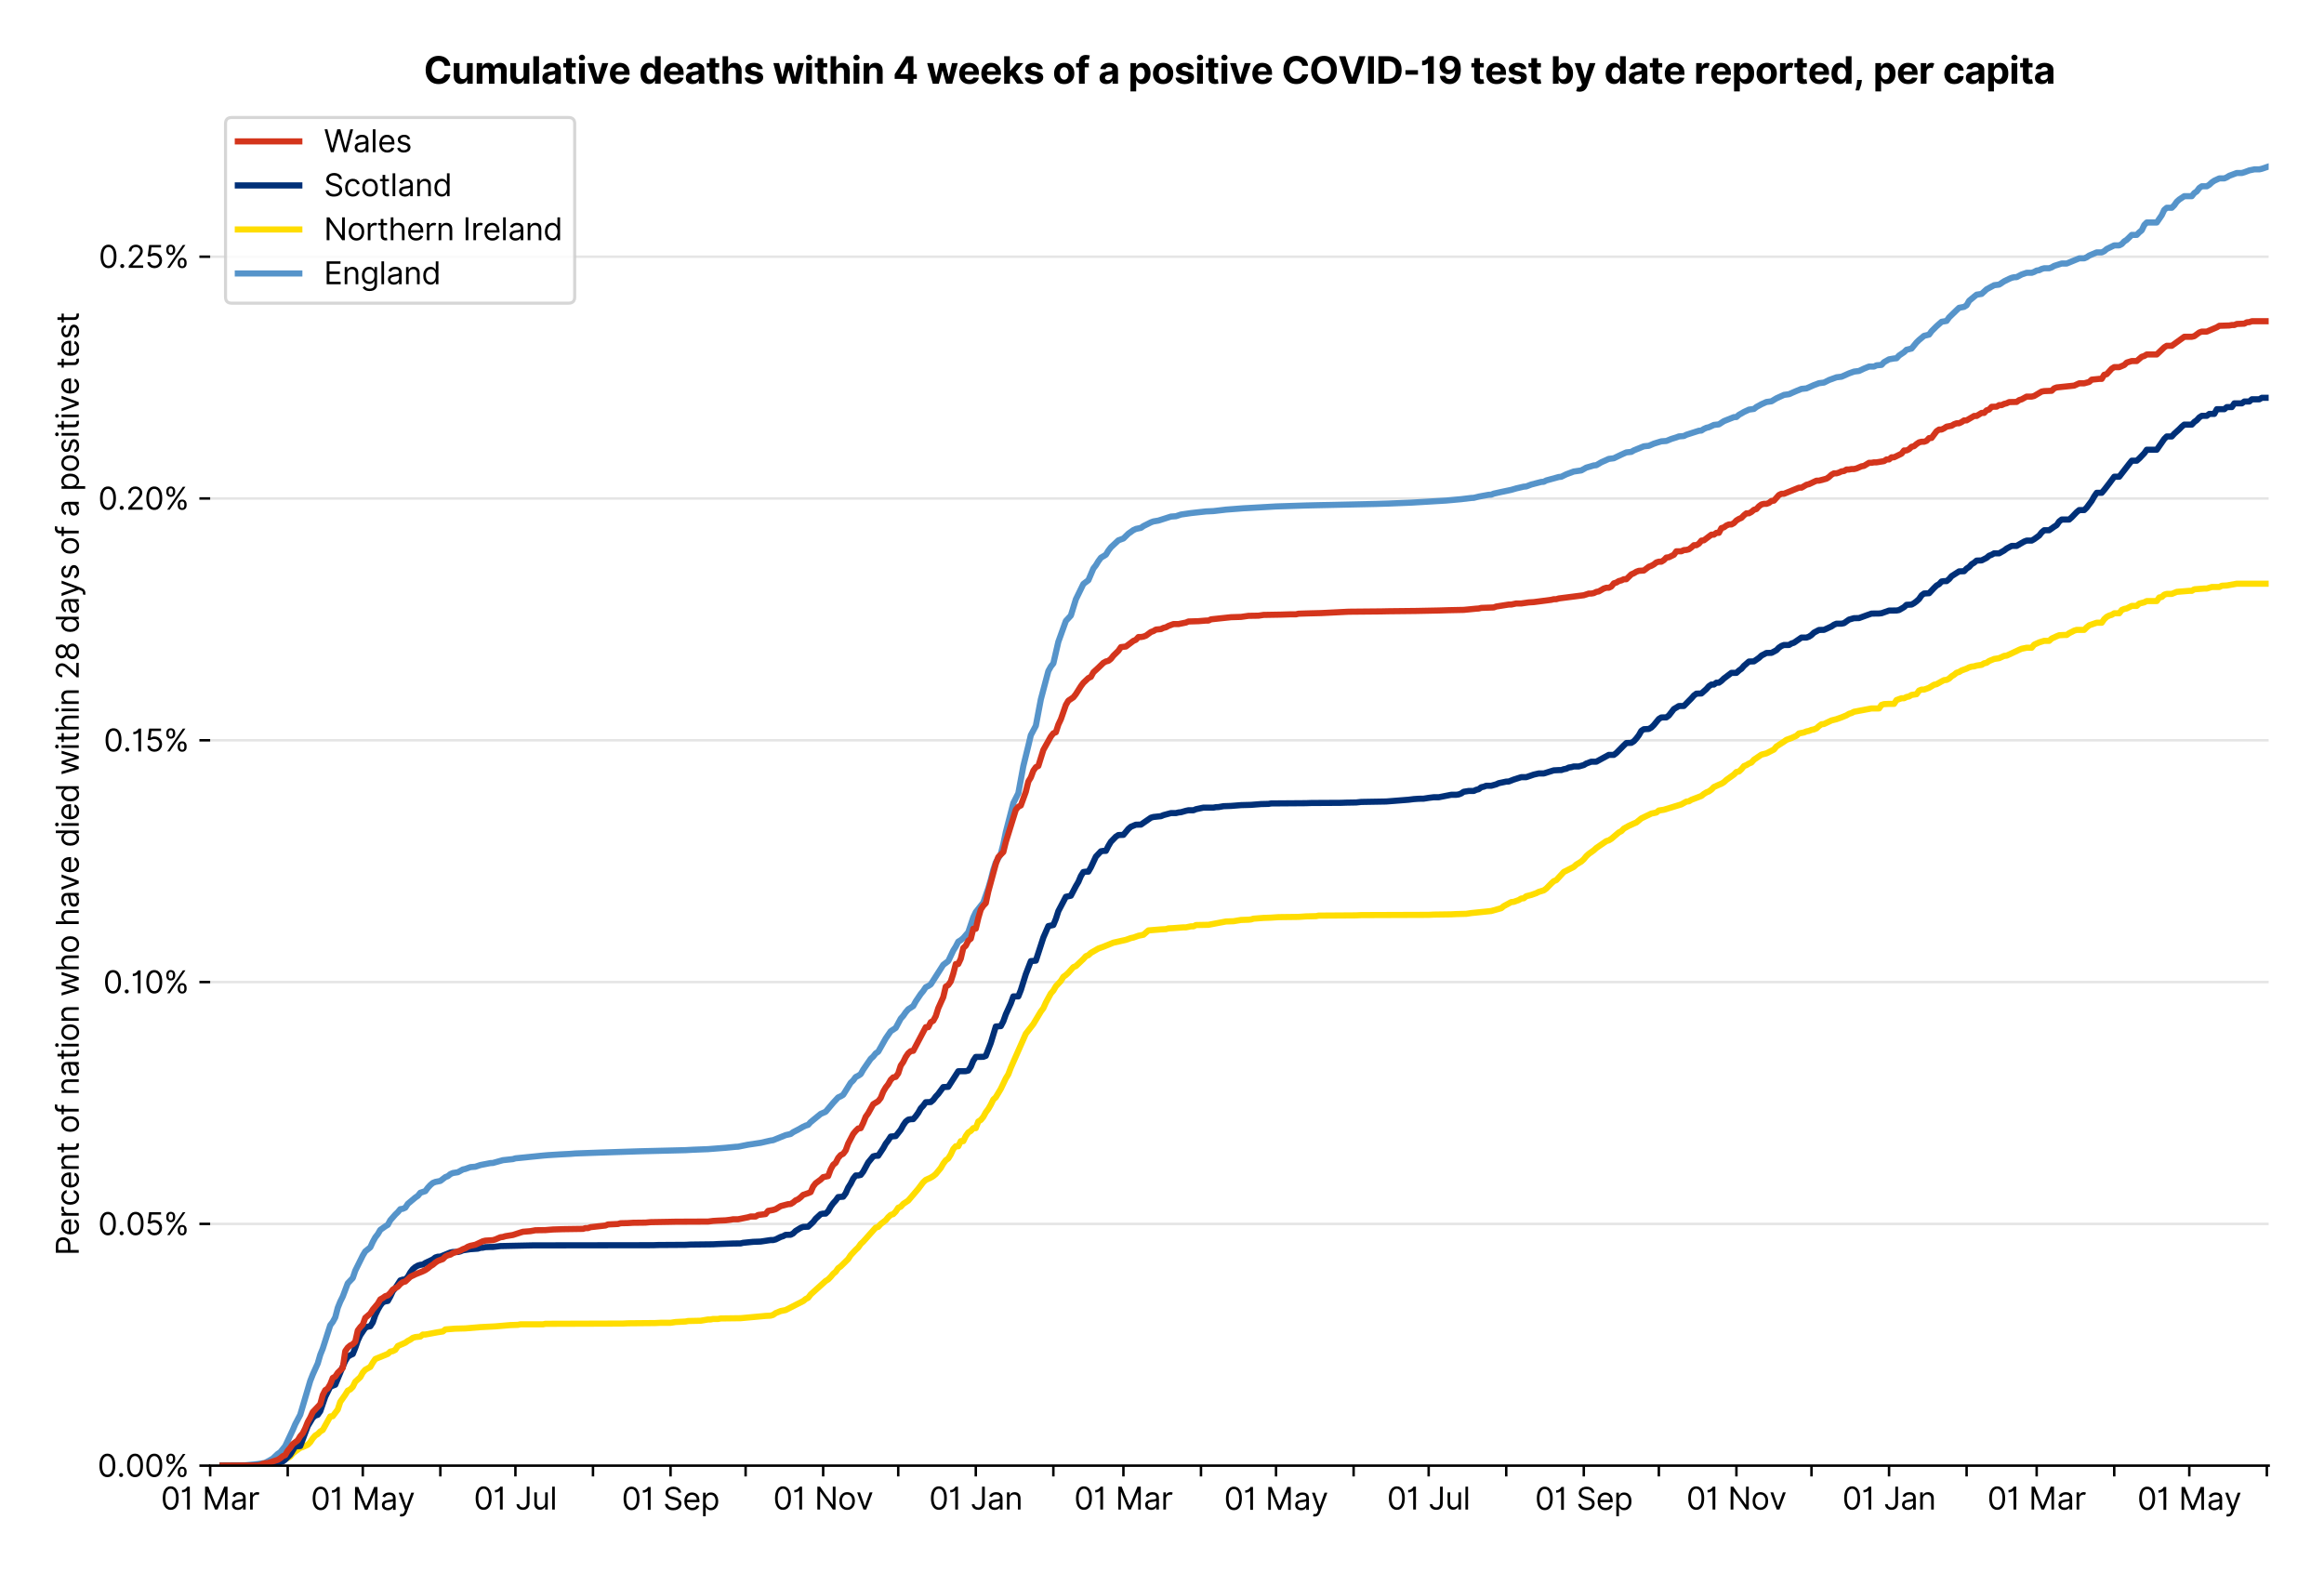 <?xml version="1.0" encoding="utf-8" standalone="no"?>
<!DOCTYPE svg PUBLIC "-//W3C//DTD SVG 1.1//EN"
  "http://www.w3.org/Graphics/SVG/1.1/DTD/svg11.dtd">
<svg xmlns:xlink="http://www.w3.org/1999/xlink" viewBox="0 0 755.962 511.234" xmlns="http://www.w3.org/2000/svg" version="1.1">
 <defs>
  <style type="text/css">*{stroke-linejoin: round; stroke-linecap: butt}</style>
 </defs>
 <g id="figure_1">
  <g id="patch_1">
   <path d="M 0 511.234 
L 755.962 511.234 
L 755.962 0 
L 0 0 
z
" style="fill: #ffffff"/>
  </g>
  <g id="axes_1">
   <g id="patch_2">
    <path d="M 68.362 476.745 
L 737.962 476.745 
L 737.962 33.225 
L 68.362 33.225 
z
" style="fill: #ffffff"/>
   </g>
   <g id="matplotlib.axis_1">
    <g id="xtick_1">
     <g id="line2d_1">
      <defs>
       <path id="mae1b8b32bf" d="M 0 0 
L 0 3.5 
" style="stroke: #000000; stroke-width: 0.8"/>
      </defs>
      <g>
       <use xlink:href="#mae1b8b32bf" x="68.362" y="476.745" style="stroke: #000000; stroke-width: 0.8"/>
      </g>
     </g>
     <g id="text_1">
      <!-- 01 Mar -->
      <g transform="translate(52.326 491.018)scale(0.1 -0.1)">
       <defs>
        <path id="Inter-Regular-30" d="M 2000 -64 
Q 1230 -64 806 561 
Q 382 1186 382 2327 
Q 382 3459 809 4088 
Q 1236 4718 2000 4718 
Q 2764 4718 3191 4088 
Q 3618 3459 3618 2327 
Q 3618 1186 3194 561 
Q 2771 -64 2000 -64 
z
M 2000 436 
Q 2509 436 2791 927 
Q 3073 1418 3073 2327 
Q 3073 3234 2789 3730 
Q 2505 4227 2000 4227 
Q 1496 4227 1211 3730 
Q 927 3234 927 2327 
Q 927 1418 1210 927 
Q 1493 436 2000 436 
z
" transform="scale(0.016)"/>
        <path id="Inter-Regular-31" d="M 1973 4655 
L 1973 0 
L 1409 0 
L 1409 3836 
L 1373 3836 
Q 1341 3773 1209 3692 
Q 1077 3611 868 3551 
Q 659 3491 391 3491 
L 391 3964 
Q 661 3964 859 4061 
Q 1057 4159 1190 4291 
Q 1323 4423 1392 4529 
Q 1461 4636 1473 4655 
L 1973 4655 
z
" transform="scale(0.016)"/>
        <path id="Inter-Regular-20" transform="scale(0.016)"/>
        <path id="Inter-Regular-4d" d="M 564 4655 
L 1236 4655 
L 2818 791 
L 2873 791 
L 4455 4655 
L 5127 4655 
L 5127 0 
L 4600 0 
L 4600 3536 
L 4555 3536 
L 3100 0 
L 2591 0 
L 1136 3536 
L 1091 3536 
L 1091 0 
L 564 0 
L 564 4655 
z
" transform="scale(0.016)"/>
        <path id="Inter-Regular-61" d="M 1518 -82 
Q 1186 -82 916 44 
Q 646 170 486 410 
Q 327 650 327 991 
Q 327 1291 445 1478 
Q 564 1666 761 1773 
Q 959 1880 1199 1933 
Q 1439 1986 1682 2018 
Q 2000 2059 2199 2080 
Q 2398 2102 2490 2154 
Q 2582 2207 2582 2336 
L 2582 2355 
Q 2582 2691 2399 2877 
Q 2216 3064 1846 3064 
Q 1461 3064 1243 2895 
Q 1025 2727 936 2536 
L 427 2718 
Q 564 3036 792 3214 
Q 1021 3393 1292 3464 
Q 1564 3536 1827 3536 
Q 1996 3536 2215 3496 
Q 2434 3457 2640 3334 
Q 2846 3211 2982 2963 
Q 3118 2716 3118 2300 
L 3118 0 
L 2582 0 
L 2582 473 
L 2555 473 
Q 2500 359 2373 229 
Q 2246 100 2034 9 
Q 1823 -82 1518 -82 
z
M 1600 400 
Q 1918 400 2137 525 
Q 2357 650 2469 847 
Q 2582 1045 2582 1264 
L 2582 1755 
Q 2548 1714 2433 1681 
Q 2318 1648 2169 1624 
Q 2021 1600 1881 1583 
Q 1741 1566 1655 1555 
Q 1446 1527 1265 1467 
Q 1084 1407 974 1287 
Q 864 1168 864 964 
Q 864 684 1072 542 
Q 1280 400 1600 400 
z
" transform="scale(0.016)"/>
        <path id="Inter-Regular-72" d="M 491 0 
L 491 3491 
L 1009 3491 
L 1009 2964 
L 1046 2964 
Q 1139 3223 1389 3384 
Q 1639 3545 1955 3545 
Q 2100 3545 2209 3511 
Q 2318 3477 2400 3418 
L 2218 2964 
Q 2161 2993 2085 3010 
Q 2009 3027 1909 3027 
Q 1527 3027 1277 2794 
Q 1027 2561 1027 2209 
L 1027 0 
L 491 0 
z
" transform="scale(0.016)"/>
       </defs>
       <use xlink:href="#Inter-Regular-30"/>
       <use xlink:href="#Inter-Regular-31" x="62.5"/>
       <use xlink:href="#Inter-Regular-20" x="106.676"/>
       <use xlink:href="#Inter-Regular-4d" x="134.801"/>
       <use xlink:href="#Inter-Regular-61" x="225.994"/>
       <use xlink:href="#Inter-Regular-72" x="282.386"/>
      </g>
     </g>
    </g>
    <g id="xtick_2">
     <g id="line2d_2">
      <g>
       <use xlink:href="#mae1b8b32bf" x="93.593" y="476.745" style="stroke: #000000; stroke-width: 0.8"/>
      </g>
     </g>
    </g>
    <g id="xtick_3">
     <g id="line2d_3">
      <g>
       <use xlink:href="#mae1b8b32bf" x="118.009" y="476.745" style="stroke: #000000; stroke-width: 0.8"/>
      </g>
     </g>
     <g id="text_2">
      <!-- 01 May -->
      <g transform="translate(101.106 491.117)scale(0.1 -0.1)">
       <defs>
        <path id="Inter-Regular-79" d="M 818 -1355 
Q 682 -1355 575 -1333 
Q 468 -1311 427 -1291 
L 564 -818 
Q 857 -893 1053 -814 
Q 1250 -736 1391 -345 
L 1509 -18 
L 218 3491 
L 800 3491 
L 1764 709 
L 1800 709 
L 2764 3491 
L 3346 3491 
L 1846 -564 
Q 1550 -1355 818 -1355 
z
" transform="scale(0.016)"/>
       </defs>
       <use xlink:href="#Inter-Regular-30"/>
       <use xlink:href="#Inter-Regular-31" x="62.5"/>
       <use xlink:href="#Inter-Regular-20" x="106.676"/>
       <use xlink:href="#Inter-Regular-4d" x="134.801"/>
       <use xlink:href="#Inter-Regular-61" x="225.994"/>
       <use xlink:href="#Inter-Regular-79" x="282.386"/>
      </g>
     </g>
    </g>
    <g id="xtick_4">
     <g id="line2d_4">
      <g>
       <use xlink:href="#mae1b8b32bf" x="143.24" y="476.745" style="stroke: #000000; stroke-width: 0.8"/>
      </g>
     </g>
    </g>
    <g id="xtick_5">
     <g id="line2d_5">
      <g>
       <use xlink:href="#mae1b8b32bf" x="167.656" y="476.745" style="stroke: #000000; stroke-width: 0.8"/>
      </g>
     </g>
     <g id="text_3">
      <!-- 01 Jul -->
      <g transform="translate(154.112 491.018)scale(0.1 -0.1)">
       <defs>
        <path id="Inter-Regular-4a" d="M 2346 4655 
L 2909 4655 
L 2909 1327 
Q 2909 657 2549 296 
Q 2189 -64 1582 -64 
Q 1200 -64 902 76 
Q 605 216 434 475 
Q 264 734 264 1091 
L 818 1091 
Q 818 795 1034 615 
Q 1250 436 1582 436 
Q 1948 436 2147 664 
Q 2346 893 2346 1327 
L 2346 4655 
z
" transform="scale(0.016)"/>
        <path id="Inter-Regular-75" d="M 2691 1427 
L 2691 3491 
L 3227 3491 
L 3227 0 
L 2691 0 
L 2691 591 
L 2655 591 
Q 2532 325 2273 140 
Q 2014 -45 1618 -45 
Q 1127 -45 809 280 
Q 491 605 491 1273 
L 491 3491 
L 1027 3491 
L 1027 1309 
Q 1027 927 1242 700 
Q 1457 473 1791 473 
Q 1991 473 2199 575 
Q 2407 677 2549 888 
Q 2691 1100 2691 1427 
z
" transform="scale(0.016)"/>
        <path id="Inter-Regular-6c" d="M 1027 4655 
L 1027 0 
L 491 0 
L 491 4655 
L 1027 4655 
z
" transform="scale(0.016)"/>
       </defs>
       <use xlink:href="#Inter-Regular-30"/>
       <use xlink:href="#Inter-Regular-31" x="62.5"/>
       <use xlink:href="#Inter-Regular-20" x="106.676"/>
       <use xlink:href="#Inter-Regular-4a" x="134.801"/>
       <use xlink:href="#Inter-Regular-75" x="189.063"/>
       <use xlink:href="#Inter-Regular-6c" x="247.159"/>
      </g>
     </g>
    </g>
    <g id="xtick_6">
     <g id="line2d_6">
      <g>
       <use xlink:href="#mae1b8b32bf" x="192.887" y="476.745" style="stroke: #000000; stroke-width: 0.8"/>
      </g>
     </g>
    </g>
    <g id="xtick_7">
     <g id="line2d_7">
      <g>
       <use xlink:href="#mae1b8b32bf" x="218.117" y="476.745" style="stroke: #000000; stroke-width: 0.8"/>
      </g>
     </g>
     <g id="text_4">
      <!-- 01 Sep -->
      <g transform="translate(202.229 491.117)scale(0.1 -0.1)">
       <defs>
        <path id="Inter-Regular-53" d="M 3109 3491 
Q 3068 3836 2777 4027 
Q 2486 4218 2064 4218 
Q 1600 4218 1318 3999 
Q 1036 3780 1036 3445 
Q 1036 3195 1189 3042 
Q 1343 2889 1553 2803 
Q 1764 2718 1936 2673 
L 2409 2545 
Q 2591 2498 2815 2414 
Q 3039 2330 3244 2185 
Q 3450 2041 3584 1816 
Q 3718 1591 3718 1264 
Q 3718 886 3521 581 
Q 3325 277 2949 97 
Q 2573 -82 2036 -82 
Q 1286 -82 845 272 
Q 405 627 364 1200 
L 946 1200 
Q 968 936 1124 764 
Q 1280 593 1519 510 
Q 1759 427 2036 427 
Q 2359 427 2616 533 
Q 2873 639 3023 828 
Q 3173 1018 3173 1273 
Q 3173 1505 3043 1650 
Q 2914 1795 2702 1886 
Q 2491 1977 2246 2045 
L 1673 2209 
Q 1127 2366 809 2657 
Q 491 2948 491 3418 
Q 491 3809 703 4101 
Q 916 4393 1276 4555 
Q 1636 4718 2082 4718 
Q 2532 4718 2882 4558 
Q 3232 4398 3437 4120 
Q 3643 3843 3655 3491 
L 3109 3491 
z
" transform="scale(0.016)"/>
        <path id="Inter-Regular-65" d="M 1955 -73 
Q 1450 -73 1085 151 
Q 721 375 524 778 
Q 327 1182 327 1718 
Q 327 2255 524 2665 
Q 721 3075 1074 3305 
Q 1427 3536 1900 3536 
Q 2173 3536 2439 3445 
Q 2705 3355 2923 3151 
Q 3141 2948 3270 2614 
Q 3400 2280 3400 1791 
L 3400 1564 
L 866 1564 
Q 884 1005 1183 707 
Q 1482 409 1955 409 
Q 2271 409 2498 545 
Q 2725 682 2827 955 
L 3346 809 
Q 3223 414 2854 170 
Q 2486 -73 1955 -73 
z
M 866 2027 
L 2855 2027 
Q 2855 2470 2595 2762 
Q 2336 3055 1900 3055 
Q 1593 3055 1368 2911 
Q 1143 2768 1013 2533 
Q 884 2298 866 2027 
z
" transform="scale(0.016)"/>
        <path id="Inter-Regular-70" d="M 491 -1309 
L 491 3491 
L 1009 3491 
L 1009 2936 
L 1073 2936 
Q 1132 3027 1237 3169 
Q 1343 3311 1542 3423 
Q 1741 3536 2082 3536 
Q 2523 3536 2859 3315 
Q 3196 3095 3384 2690 
Q 3573 2286 3573 1736 
Q 3573 1182 3384 776 
Q 3196 370 2861 148 
Q 2527 -73 2091 -73 
Q 1755 -73 1552 39 
Q 1350 152 1241 296 
Q 1132 441 1073 536 
L 1027 536 
L 1027 -1309 
L 491 -1309 
z
M 1018 1745 
Q 1018 1152 1276 780 
Q 1534 409 2018 409 
Q 2355 409 2581 587 
Q 2807 766 2921 1069 
Q 3036 1373 3036 1745 
Q 3036 2114 2923 2410 
Q 2811 2707 2585 2881 
Q 2359 3055 2018 3055 
Q 1527 3055 1272 2693 
Q 1018 2332 1018 1745 
z
" transform="scale(0.016)"/>
       </defs>
       <use xlink:href="#Inter-Regular-30"/>
       <use xlink:href="#Inter-Regular-31" x="62.5"/>
       <use xlink:href="#Inter-Regular-20" x="106.676"/>
       <use xlink:href="#Inter-Regular-53" x="134.801"/>
       <use xlink:href="#Inter-Regular-65" x="198.58"/>
       <use xlink:href="#Inter-Regular-70" x="256.818"/>
      </g>
     </g>
    </g>
    <g id="xtick_8">
     <g id="line2d_8">
      <g>
       <use xlink:href="#mae1b8b32bf" x="242.533" y="476.745" style="stroke: #000000; stroke-width: 0.8"/>
      </g>
     </g>
    </g>
    <g id="xtick_9">
     <g id="line2d_9">
      <g>
       <use xlink:href="#mae1b8b32bf" x="267.764" y="476.745" style="stroke: #000000; stroke-width: 0.8"/>
      </g>
     </g>
     <g id="text_5">
      <!-- 01 Nov -->
      <g transform="translate(251.493 491.018)scale(0.1 -0.1)">
       <defs>
        <path id="Inter-Regular-4e" d="M 4255 4655 
L 4255 0 
L 3709 0 
L 1173 3655 
L 1127 3655 
L 1127 0 
L 564 0 
L 564 4655 
L 1109 4655 
L 3655 991 
L 3700 991 
L 3700 4655 
L 4255 4655 
z
" transform="scale(0.016)"/>
        <path id="Inter-Regular-6f" d="M 1909 -73 
Q 1436 -73 1080 152 
Q 725 377 526 781 
Q 327 1186 327 1727 
Q 327 2273 526 2679 
Q 725 3086 1080 3311 
Q 1436 3536 1909 3536 
Q 2382 3536 2737 3311 
Q 3093 3086 3292 2679 
Q 3491 2273 3491 1727 
Q 3491 1186 3292 781 
Q 3093 377 2737 152 
Q 2382 -73 1909 -73 
z
M 1909 409 
Q 2268 409 2500 593 
Q 2732 777 2843 1077 
Q 2955 1377 2955 1727 
Q 2955 2077 2843 2379 
Q 2732 2682 2500 2868 
Q 2268 3055 1909 3055 
Q 1550 3055 1318 2868 
Q 1086 2682 975 2379 
Q 864 2077 864 1727 
Q 864 1377 975 1077 
Q 1086 777 1318 593 
Q 1550 409 1909 409 
z
" transform="scale(0.016)"/>
        <path id="Inter-Regular-76" d="M 3346 3491 
L 2055 0 
L 1509 0 
L 218 3491 
L 800 3491 
L 1764 709 
L 1800 709 
L 2764 3491 
L 3346 3491 
z
" transform="scale(0.016)"/>
       </defs>
       <use xlink:href="#Inter-Regular-30"/>
       <use xlink:href="#Inter-Regular-31" x="62.5"/>
       <use xlink:href="#Inter-Regular-20" x="106.676"/>
       <use xlink:href="#Inter-Regular-4e" x="134.801"/>
       <use xlink:href="#Inter-Regular-6f" x="210.085"/>
       <use xlink:href="#Inter-Regular-76" x="269.744"/>
      </g>
     </g>
    </g>
    <g id="xtick_10">
     <g id="line2d_10">
      <g>
       <use xlink:href="#mae1b8b32bf" x="292.18" y="476.745" style="stroke: #000000; stroke-width: 0.8"/>
      </g>
     </g>
    </g>
    <g id="xtick_11">
     <g id="line2d_11">
      <g>
       <use xlink:href="#mae1b8b32bf" x="317.411" y="476.745" style="stroke: #000000; stroke-width: 0.8"/>
      </g>
     </g>
     <g id="text_6">
      <!-- 01 Jan -->
      <g transform="translate(302.211 491.018)scale(0.1 -0.1)">
       <defs>
        <path id="Inter-Regular-6e" d="M 1027 2100 
L 1027 0 
L 491 0 
L 491 3491 
L 1009 3491 
L 1009 2945 
L 1055 2945 
Q 1177 3211 1427 3373 
Q 1677 3536 2073 3536 
Q 2602 3536 2928 3211 
Q 3255 2886 3255 2218 
L 3255 0 
L 2718 0 
L 2718 2182 
Q 2718 2593 2504 2824 
Q 2291 3055 1918 3055 
Q 1534 3055 1280 2806 
Q 1027 2557 1027 2100 
z
" transform="scale(0.016)"/>
       </defs>
       <use xlink:href="#Inter-Regular-30"/>
       <use xlink:href="#Inter-Regular-31" x="62.5"/>
       <use xlink:href="#Inter-Regular-20" x="106.676"/>
       <use xlink:href="#Inter-Regular-4a" x="134.801"/>
       <use xlink:href="#Inter-Regular-61" x="189.063"/>
       <use xlink:href="#Inter-Regular-6e" x="245.455"/>
      </g>
     </g>
    </g>
    <g id="xtick_12">
     <g id="line2d_12">
      <g>
       <use xlink:href="#mae1b8b32bf" x="342.641" y="476.745" style="stroke: #000000; stroke-width: 0.8"/>
      </g>
     </g>
    </g>
    <g id="xtick_13">
     <g id="line2d_13">
      <g>
       <use xlink:href="#mae1b8b32bf" x="365.43" y="476.745" style="stroke: #000000; stroke-width: 0.8"/>
      </g>
     </g>
     <g id="text_7">
      <!-- 01 Mar -->
      <g transform="translate(349.393 491.018)scale(0.1 -0.1)">
       <use xlink:href="#Inter-Regular-30"/>
       <use xlink:href="#Inter-Regular-31" x="62.5"/>
       <use xlink:href="#Inter-Regular-20" x="106.676"/>
       <use xlink:href="#Inter-Regular-4d" x="134.801"/>
       <use xlink:href="#Inter-Regular-61" x="225.994"/>
       <use xlink:href="#Inter-Regular-72" x="282.386"/>
      </g>
     </g>
    </g>
    <g id="xtick_14">
     <g id="line2d_14">
      <g>
       <use xlink:href="#mae1b8b32bf" x="390.66" y="476.745" style="stroke: #000000; stroke-width: 0.8"/>
      </g>
     </g>
    </g>
    <g id="xtick_15">
     <g id="line2d_15">
      <g>
       <use xlink:href="#mae1b8b32bf" x="415.076" y="476.745" style="stroke: #000000; stroke-width: 0.8"/>
      </g>
     </g>
     <g id="text_8">
      <!-- 01 May -->
      <g transform="translate(398.173 491.117)scale(0.1 -0.1)">
       <use xlink:href="#Inter-Regular-30"/>
       <use xlink:href="#Inter-Regular-31" x="62.5"/>
       <use xlink:href="#Inter-Regular-20" x="106.676"/>
       <use xlink:href="#Inter-Regular-4d" x="134.801"/>
       <use xlink:href="#Inter-Regular-61" x="225.994"/>
       <use xlink:href="#Inter-Regular-79" x="282.386"/>
      </g>
     </g>
    </g>
    <g id="xtick_16">
     <g id="line2d_16">
      <g>
       <use xlink:href="#mae1b8b32bf" x="440.307" y="476.745" style="stroke: #000000; stroke-width: 0.8"/>
      </g>
     </g>
    </g>
    <g id="xtick_17">
     <g id="line2d_17">
      <g>
       <use xlink:href="#mae1b8b32bf" x="464.723" y="476.745" style="stroke: #000000; stroke-width: 0.8"/>
      </g>
     </g>
     <g id="text_9">
      <!-- 01 Jul -->
      <g transform="translate(451.18 491.018)scale(0.1 -0.1)">
       <use xlink:href="#Inter-Regular-30"/>
       <use xlink:href="#Inter-Regular-31" x="62.5"/>
       <use xlink:href="#Inter-Regular-20" x="106.676"/>
       <use xlink:href="#Inter-Regular-4a" x="134.801"/>
       <use xlink:href="#Inter-Regular-75" x="189.063"/>
       <use xlink:href="#Inter-Regular-6c" x="247.159"/>
      </g>
     </g>
    </g>
    <g id="xtick_18">
     <g id="line2d_18">
      <g>
       <use xlink:href="#mae1b8b32bf" x="489.954" y="476.745" style="stroke: #000000; stroke-width: 0.8"/>
      </g>
     </g>
    </g>
    <g id="xtick_19">
     <g id="line2d_19">
      <g>
       <use xlink:href="#mae1b8b32bf" x="515.184" y="476.745" style="stroke: #000000; stroke-width: 0.8"/>
      </g>
     </g>
     <g id="text_10">
      <!-- 01 Sep -->
      <g transform="translate(499.296 491.117)scale(0.1 -0.1)">
       <use xlink:href="#Inter-Regular-30"/>
       <use xlink:href="#Inter-Regular-31" x="62.5"/>
       <use xlink:href="#Inter-Regular-20" x="106.676"/>
       <use xlink:href="#Inter-Regular-53" x="134.801"/>
       <use xlink:href="#Inter-Regular-65" x="198.58"/>
       <use xlink:href="#Inter-Regular-70" x="256.818"/>
      </g>
     </g>
    </g>
    <g id="xtick_20">
     <g id="line2d_20">
      <g>
       <use xlink:href="#mae1b8b32bf" x="539.6" y="476.745" style="stroke: #000000; stroke-width: 0.8"/>
      </g>
     </g>
    </g>
    <g id="xtick_21">
     <g id="line2d_21">
      <g>
       <use xlink:href="#mae1b8b32bf" x="564.831" y="476.745" style="stroke: #000000; stroke-width: 0.8"/>
      </g>
     </g>
     <g id="text_11">
      <!-- 01 Nov -->
      <g transform="translate(548.56 491.018)scale(0.1 -0.1)">
       <use xlink:href="#Inter-Regular-30"/>
       <use xlink:href="#Inter-Regular-31" x="62.5"/>
       <use xlink:href="#Inter-Regular-20" x="106.676"/>
       <use xlink:href="#Inter-Regular-4e" x="134.801"/>
       <use xlink:href="#Inter-Regular-6f" x="210.085"/>
       <use xlink:href="#Inter-Regular-76" x="269.744"/>
      </g>
     </g>
    </g>
    <g id="xtick_22">
     <g id="line2d_22">
      <g>
       <use xlink:href="#mae1b8b32bf" x="589.247" y="476.745" style="stroke: #000000; stroke-width: 0.8"/>
      </g>
     </g>
    </g>
    <g id="xtick_23">
     <g id="line2d_23">
      <g>
       <use xlink:href="#mae1b8b32bf" x="614.478" y="476.745" style="stroke: #000000; stroke-width: 0.8"/>
      </g>
     </g>
     <g id="text_12">
      <!-- 01 Jan -->
      <g transform="translate(599.278 491.018)scale(0.1 -0.1)">
       <use xlink:href="#Inter-Regular-30"/>
       <use xlink:href="#Inter-Regular-31" x="62.5"/>
       <use xlink:href="#Inter-Regular-20" x="106.676"/>
       <use xlink:href="#Inter-Regular-4a" x="134.801"/>
       <use xlink:href="#Inter-Regular-61" x="189.063"/>
       <use xlink:href="#Inter-Regular-6e" x="245.455"/>
      </g>
     </g>
    </g>
    <g id="xtick_24">
     <g id="line2d_24">
      <g>
       <use xlink:href="#mae1b8b32bf" x="639.708" y="476.745" style="stroke: #000000; stroke-width: 0.8"/>
      </g>
     </g>
    </g>
    <g id="xtick_25">
     <g id="line2d_25">
      <g>
       <use xlink:href="#mae1b8b32bf" x="662.497" y="476.745" style="stroke: #000000; stroke-width: 0.8"/>
      </g>
     </g>
     <g id="text_13">
      <!-- 01 Mar -->
      <g transform="translate(646.46 491.018)scale(0.1 -0.1)">
       <use xlink:href="#Inter-Regular-30"/>
       <use xlink:href="#Inter-Regular-31" x="62.5"/>
       <use xlink:href="#Inter-Regular-20" x="106.676"/>
       <use xlink:href="#Inter-Regular-4d" x="134.801"/>
       <use xlink:href="#Inter-Regular-61" x="225.994"/>
       <use xlink:href="#Inter-Regular-72" x="282.386"/>
      </g>
     </g>
    </g>
    <g id="xtick_26">
     <g id="line2d_26">
      <g>
       <use xlink:href="#mae1b8b32bf" x="687.727" y="476.745" style="stroke: #000000; stroke-width: 0.8"/>
      </g>
     </g>
    </g>
    <g id="xtick_27">
     <g id="line2d_27">
      <g>
       <use xlink:href="#mae1b8b32bf" x="712.144" y="476.745" style="stroke: #000000; stroke-width: 0.8"/>
      </g>
     </g>
     <g id="text_14">
      <!-- 01 May -->
      <g transform="translate(695.24 491.117)scale(0.1 -0.1)">
       <use xlink:href="#Inter-Regular-30"/>
       <use xlink:href="#Inter-Regular-31" x="62.5"/>
       <use xlink:href="#Inter-Regular-20" x="106.676"/>
       <use xlink:href="#Inter-Regular-4d" x="134.801"/>
       <use xlink:href="#Inter-Regular-61" x="225.994"/>
       <use xlink:href="#Inter-Regular-79" x="282.386"/>
      </g>
     </g>
    </g>
    <g id="xtick_28">
     <g id="line2d_28">
      <g>
       <use xlink:href="#mae1b8b32bf" x="737.374" y="476.745" style="stroke: #000000; stroke-width: 0.8"/>
      </g>
     </g>
    </g>
   </g>
   <g id="matplotlib.axis_2">
    <g id="ytick_1">
     <g id="line2d_29">
      <path d="M 68.362 476.745 
L 737.962 476.745 
" clip-path="url(#pce8209eca8)" style="fill: none; stroke: #e5e5e5; stroke-width: 0.8; stroke-linecap: square"/>
     </g>
     <g id="line2d_30">
      <defs>
       <path id="mcfca41bc15" d="M 0 0 
L -3.5 0 
" style="stroke: #000000; stroke-width: 0.8"/>
      </defs>
      <g>
       <use xlink:href="#mcfca41bc15" x="68.362" y="476.745" style="stroke: #000000; stroke-width: 0.8"/>
      </g>
     </g>
     <g id="text_15">
      <!-- 0.00% -->
      <g transform="translate(31.731 480.382)scale(0.1 -0.1)">
       <defs>
        <path id="Inter-Regular-2e" d="M 882 -36 
Q 714 -36 593 84 
Q 473 205 473 373 
Q 473 541 593 661 
Q 714 782 882 782 
Q 1050 782 1170 661 
Q 1291 541 1291 373 
Q 1291 205 1170 84 
Q 1050 -36 882 -36 
z
" transform="scale(0.016)"/>
        <path id="Inter-Regular-25" d="M 2855 873 
L 2855 1118 
Q 2855 1373 2960 1585 
Q 3066 1798 3269 1926 
Q 3473 2055 3764 2055 
Q 4059 2055 4259 1926 
Q 4459 1798 4561 1585 
Q 4664 1373 4664 1118 
L 4664 873 
Q 4664 618 4560 405 
Q 4457 193 4256 64 
Q 4055 -64 3764 -64 
Q 3468 -64 3266 64 
Q 3064 193 2959 405 
Q 2855 618 2855 873 
z
M 536 3536 
L 536 3782 
Q 536 4036 642 4248 
Q 748 4461 951 4589 
Q 1155 4718 1446 4718 
Q 1741 4718 1941 4589 
Q 2141 4461 2243 4248 
Q 2346 4036 2346 3782 
L 2346 3536 
Q 2346 3282 2242 3069 
Q 2139 2857 1937 2728 
Q 1736 2600 1446 2600 
Q 1150 2600 948 2728 
Q 746 2857 641 3069 
Q 536 3282 536 3536 
z
M 709 0 
L 3909 4655 
L 4427 4655 
L 1227 0 
L 709 0 
z
M 3318 1118 
L 3318 873 
Q 3318 661 3418 494 
Q 3518 327 3764 327 
Q 4002 327 4101 494 
Q 4200 661 4200 873 
L 4200 1118 
Q 4200 1330 4104 1497 
Q 4009 1664 3764 1664 
Q 3525 1664 3421 1497 
Q 3318 1330 3318 1118 
z
M 1000 3782 
L 1000 3536 
Q 1000 3325 1100 3158 
Q 1200 2991 1446 2991 
Q 1684 2991 1783 3158 
Q 1882 3325 1882 3536 
L 1882 3782 
Q 1882 3993 1786 4160 
Q 1691 4327 1446 4327 
Q 1207 4327 1103 4160 
Q 1000 3993 1000 3782 
z
" transform="scale(0.016)"/>
       </defs>
       <use xlink:href="#Inter-Regular-30"/>
       <use xlink:href="#Inter-Regular-2e" x="62.5"/>
       <use xlink:href="#Inter-Regular-30" x="90.057"/>
       <use xlink:href="#Inter-Regular-30" x="152.557"/>
       <use xlink:href="#Inter-Regular-25" x="215.057"/>
      </g>
     </g>
    </g>
    <g id="ytick_2">
     <g id="line2d_31">
      <path d="M 68.362 398.095 
L 737.962 398.095 
" clip-path="url(#pce8209eca8)" style="fill: none; stroke: #e5e5e5; stroke-width: 0.8; stroke-linecap: square"/>
     </g>
     <g id="line2d_32">
      <g>
       <use xlink:href="#mcfca41bc15" x="68.362" y="398.095" style="stroke: #000000; stroke-width: 0.8"/>
      </g>
     </g>
     <g id="text_16">
      <!-- 0.05% -->
      <g transform="translate(31.902 401.731)scale(0.1 -0.1)">
       <defs>
        <path id="Inter-Regular-35" d="M 1936 -64 
Q 1536 -64 1216 95 
Q 896 255 702 532 
Q 509 809 491 1164 
L 1036 1164 
Q 1068 848 1324 642 
Q 1580 436 1936 436 
Q 2223 436 2447 570 
Q 2671 705 2799 940 
Q 2927 1175 2927 1473 
Q 2927 1777 2794 2017 
Q 2661 2257 2429 2395 
Q 2198 2534 1900 2536 
Q 1686 2539 1461 2472 
Q 1236 2405 1091 2300 
L 564 2364 
L 846 4655 
L 3264 4655 
L 3264 4155 
L 1318 4155 
L 1155 2782 
L 1182 2782 
Q 1325 2895 1541 2970 
Q 1757 3045 1991 3045 
Q 2418 3045 2753 2842 
Q 3089 2639 3281 2286 
Q 3473 1934 3473 1482 
Q 3473 1036 3274 687 
Q 3075 339 2727 137 
Q 2380 -64 1936 -64 
z
" transform="scale(0.016)"/>
       </defs>
       <use xlink:href="#Inter-Regular-30"/>
       <use xlink:href="#Inter-Regular-2e" x="62.5"/>
       <use xlink:href="#Inter-Regular-30" x="90.057"/>
       <use xlink:href="#Inter-Regular-35" x="152.557"/>
       <use xlink:href="#Inter-Regular-25" x="213.352"/>
      </g>
     </g>
    </g>
    <g id="ytick_3">
     <g id="line2d_33">
      <path d="M 68.362 319.444 
L 737.962 319.444 
" clip-path="url(#pce8209eca8)" style="fill: none; stroke: #e5e5e5; stroke-width: 0.8; stroke-linecap: square"/>
     </g>
     <g id="line2d_34">
      <g>
       <use xlink:href="#mcfca41bc15" x="68.362" y="319.444" style="stroke: #000000; stroke-width: 0.8"/>
      </g>
     </g>
     <g id="text_17">
      <!-- 0.10% -->
      <g transform="translate(33.564 323.081)scale(0.1 -0.1)">
       <use xlink:href="#Inter-Regular-30"/>
       <use xlink:href="#Inter-Regular-2e" x="62.5"/>
       <use xlink:href="#Inter-Regular-31" x="90.057"/>
       <use xlink:href="#Inter-Regular-30" x="134.233"/>
       <use xlink:href="#Inter-Regular-25" x="196.733"/>
      </g>
     </g>
    </g>
    <g id="ytick_4">
     <g id="line2d_35">
      <path d="M 68.362 240.794 
L 737.962 240.794 
" clip-path="url(#pce8209eca8)" style="fill: none; stroke: #e5e5e5; stroke-width: 0.8; stroke-linecap: square"/>
     </g>
     <g id="line2d_36">
      <g>
       <use xlink:href="#mcfca41bc15" x="68.362" y="240.794" style="stroke: #000000; stroke-width: 0.8"/>
      </g>
     </g>
     <g id="text_18">
      <!-- 0.15% -->
      <g transform="translate(33.734 244.43)scale(0.1 -0.1)">
       <use xlink:href="#Inter-Regular-30"/>
       <use xlink:href="#Inter-Regular-2e" x="62.5"/>
       <use xlink:href="#Inter-Regular-31" x="90.057"/>
       <use xlink:href="#Inter-Regular-35" x="134.233"/>
       <use xlink:href="#Inter-Regular-25" x="195.028"/>
      </g>
     </g>
    </g>
    <g id="ytick_5">
     <g id="line2d_37">
      <path d="M 68.362 162.143 
L 737.962 162.143 
" clip-path="url(#pce8209eca8)" style="fill: none; stroke: #e5e5e5; stroke-width: 0.8; stroke-linecap: square"/>
     </g>
     <g id="line2d_38">
      <g>
       <use xlink:href="#mcfca41bc15" x="68.362" y="162.143" style="stroke: #000000; stroke-width: 0.8"/>
      </g>
     </g>
     <g id="text_19">
      <!-- 0.20% -->
      <g transform="translate(31.93 165.78)scale(0.1 -0.1)">
       <defs>
        <path id="Inter-Regular-32" d="M 482 0 
L 482 409 
L 2018 2091 
Q 2289 2386 2464 2605 
Q 2639 2825 2724 3019 
Q 2809 3214 2809 3427 
Q 2809 3795 2553 4011 
Q 2298 4227 1918 4227 
Q 1514 4227 1275 3985 
Q 1036 3743 1036 3345 
L 500 3345 
Q 500 3755 688 4064 
Q 877 4373 1203 4545 
Q 1530 4718 1936 4718 
Q 2346 4718 2661 4545 
Q 2977 4373 3156 4079 
Q 3336 3786 3336 3427 
Q 3336 3170 3244 2926 
Q 3152 2682 2926 2383 
Q 2700 2084 2300 1655 
L 1255 536 
L 1255 500 
L 3418 500 
L 3418 0 
L 482 0 
z
" transform="scale(0.016)"/>
       </defs>
       <use xlink:href="#Inter-Regular-30"/>
       <use xlink:href="#Inter-Regular-2e" x="62.5"/>
       <use xlink:href="#Inter-Regular-32" x="90.057"/>
       <use xlink:href="#Inter-Regular-30" x="150.568"/>
       <use xlink:href="#Inter-Regular-25" x="213.068"/>
      </g>
     </g>
    </g>
    <g id="ytick_6">
     <g id="line2d_39">
      <path d="M 68.362 83.493 
L 737.962 83.493 
" clip-path="url(#pce8209eca8)" style="fill: none; stroke: #e5e5e5; stroke-width: 0.8; stroke-linecap: square"/>
     </g>
     <g id="line2d_40">
      <g>
       <use xlink:href="#mcfca41bc15" x="68.362" y="83.493" style="stroke: #000000; stroke-width: 0.8"/>
      </g>
     </g>
     <g id="text_20">
      <!-- 0.25% -->
      <g transform="translate(32.1 87.129)scale(0.1 -0.1)">
       <use xlink:href="#Inter-Regular-30"/>
       <use xlink:href="#Inter-Regular-2e" x="62.5"/>
       <use xlink:href="#Inter-Regular-32" x="90.057"/>
       <use xlink:href="#Inter-Regular-35" x="150.568"/>
       <use xlink:href="#Inter-Regular-25" x="211.364"/>
      </g>
     </g>
    </g>
    <g id="text_21">
     <!-- Percent of nation who have died within 28 days of a positive test -->
     <g transform="translate(25.614 408.396)rotate(-90)scale(0.1 -0.1)">
      <defs>
       <path id="Inter-Regular-50" d="M 564 0 
L 564 4655 
L 2136 4655 
Q 2684 4655 3033 4458 
Q 3382 4261 3550 3927 
Q 3718 3593 3718 3182 
Q 3718 2770 3551 2434 
Q 3384 2098 3036 1899 
Q 2689 1700 2146 1700 
L 1127 1700 
L 1127 0 
L 564 0 
z
M 1127 2200 
L 2127 2200 
Q 2689 2200 2926 2482 
Q 3164 2764 3164 3182 
Q 3164 3602 2925 3878 
Q 2686 4155 2118 4155 
L 1127 4155 
L 1127 2200 
z
" transform="scale(0.016)"/>
       <path id="Inter-Regular-63" d="M 1909 -73 
Q 1418 -73 1063 159 
Q 709 391 518 798 
Q 327 1205 327 1727 
Q 327 2259 524 2667 
Q 721 3075 1074 3305 
Q 1427 3536 1900 3536 
Q 2268 3536 2563 3400 
Q 2859 3264 3047 3018 
Q 3236 2773 3282 2445 
L 2746 2445 
Q 2684 2684 2474 2869 
Q 2264 3055 1909 3055 
Q 1439 3055 1151 2697 
Q 864 2339 864 1745 
Q 864 1139 1148 774 
Q 1432 409 1909 409 
Q 2223 409 2447 570 
Q 2671 732 2746 1018 
L 3282 1018 
Q 3236 709 3058 462 
Q 2880 216 2588 71 
Q 2296 -73 1909 -73 
z
" transform="scale(0.016)"/>
       <path id="Inter-Regular-74" d="M 2009 3491 
L 2009 3036 
L 1264 3036 
L 1264 1000 
Q 1264 773 1331 660 
Q 1398 548 1503 510 
Q 1609 473 1727 473 
Q 1816 473 1873 483 
Q 1930 493 1964 500 
L 2073 18 
Q 2018 -2 1920 -23 
Q 1823 -45 1673 -45 
Q 1446 -45 1228 52 
Q 1011 150 869 350 
Q 727 550 727 855 
L 727 3036 
L 200 3036 
L 200 3491 
L 727 3491 
L 727 4327 
L 1264 4327 
L 1264 3491 
L 2009 3491 
z
" transform="scale(0.016)"/>
       <path id="Inter-Regular-66" d="M 2046 3491 
L 2046 3036 
L 1264 3036 
L 1264 0 
L 727 0 
L 727 3036 
L 164 3036 
L 164 3491 
L 727 3491 
L 727 3973 
Q 727 4273 868 4473 
Q 1009 4673 1234 4773 
Q 1459 4873 1709 4873 
Q 1907 4873 2032 4841 
Q 2157 4809 2218 4782 
L 2064 4318 
Q 2023 4332 1951 4352 
Q 1880 4373 1764 4373 
Q 1498 4373 1381 4239 
Q 1264 4105 1264 3845 
L 1264 3491 
L 2046 3491 
z
" transform="scale(0.016)"/>
       <path id="Inter-Regular-69" d="M 491 0 
L 491 3491 
L 1027 3491 
L 1027 0 
L 491 0 
z
M 764 4073 
Q 607 4073 494 4179 
Q 382 4286 382 4436 
Q 382 4586 494 4693 
Q 607 4800 764 4800 
Q 921 4800 1033 4693 
Q 1146 4586 1146 4436 
Q 1146 4286 1033 4179 
Q 921 4073 764 4073 
z
" transform="scale(0.016)"/>
       <path id="Inter-Regular-77" d="M 1282 0 
L 218 3491 
L 782 3491 
L 1536 818 
L 1573 818 
L 2318 3491 
L 2891 3491 
L 3627 827 
L 3664 827 
L 4418 3491 
L 4982 3491 
L 3918 0 
L 3391 0 
L 2627 2682 
L 2573 2682 
L 1809 0 
L 1282 0 
z
" transform="scale(0.016)"/>
       <path id="Inter-Regular-68" d="M 1027 2100 
L 1027 0 
L 491 0 
L 491 4655 
L 1027 4655 
L 1027 2945 
L 1073 2945 
Q 1196 3216 1442 3376 
Q 1689 3536 2100 3536 
Q 2636 3536 2963 3213 
Q 3291 2891 3291 2218 
L 3291 0 
L 2755 0 
L 2755 2182 
Q 2755 2598 2540 2826 
Q 2325 3055 1946 3055 
Q 1548 3055 1287 2806 
Q 1027 2557 1027 2100 
z
" transform="scale(0.016)"/>
       <path id="Inter-Regular-64" d="M 1809 -73 
Q 1373 -73 1039 148 
Q 705 370 516 776 
Q 327 1182 327 1736 
Q 327 2286 516 2690 
Q 705 3095 1041 3315 
Q 1377 3536 1818 3536 
Q 2159 3536 2358 3423 
Q 2557 3311 2662 3169 
Q 2768 3027 2827 2936 
L 2873 2936 
L 2873 4655 
L 3409 4655 
L 3409 0 
L 2891 0 
L 2891 536 
L 2827 536 
Q 2768 441 2659 296 
Q 2550 152 2348 39 
Q 2146 -73 1809 -73 
z
M 1882 409 
Q 2366 409 2624 780 
Q 2882 1152 2882 1745 
Q 2882 2332 2627 2693 
Q 2373 3055 1882 3055 
Q 1541 3055 1315 2881 
Q 1089 2707 976 2410 
Q 864 2114 864 1745 
Q 864 1373 978 1069 
Q 1093 766 1319 587 
Q 1546 409 1882 409 
z
" transform="scale(0.016)"/>
       <path id="Inter-Regular-38" d="M 1973 -64 
Q 1505 -64 1147 103 
Q 789 270 589 564 
Q 389 859 391 1236 
Q 389 1532 507 1783 
Q 625 2034 830 2203 
Q 1036 2373 1291 2418 
L 1291 2445 
Q 957 2532 759 2821 
Q 561 3111 564 3482 
Q 561 3836 743 4115 
Q 925 4395 1244 4556 
Q 1564 4718 1973 4718 
Q 2377 4718 2695 4556 
Q 3014 4395 3197 4115 
Q 3380 3836 3382 3482 
Q 3380 3111 3181 2821 
Q 2982 2532 2655 2445 
L 2655 2418 
Q 2907 2373 3109 2203 
Q 3311 2034 3431 1783 
Q 3552 1532 3555 1236 
Q 3552 859 3351 564 
Q 3150 270 2794 103 
Q 2439 -64 1973 -64 
z
M 1973 436 
Q 2446 436 2722 662 
Q 2998 889 3000 1264 
Q 2998 1527 2864 1729 
Q 2730 1932 2499 2048 
Q 2268 2164 1973 2164 
Q 1675 2164 1442 2048 
Q 1209 1932 1076 1729 
Q 943 1527 946 1264 
Q 943 889 1218 662 
Q 1493 436 1973 436 
z
M 1973 2645 
Q 2348 2645 2591 2864 
Q 2834 3084 2836 3445 
Q 2834 3800 2596 4013 
Q 2359 4227 1973 4227 
Q 1582 4227 1344 4013 
Q 1107 3800 1109 3445 
Q 1107 3084 1349 2864 
Q 1591 2645 1973 2645 
z
" transform="scale(0.016)"/>
       <path id="Inter-Regular-73" d="M 2964 2709 
L 2482 2573 
Q 2411 2755 2245 2914 
Q 2080 3073 1727 3073 
Q 1407 3073 1194 2926 
Q 982 2780 982 2555 
Q 982 2355 1127 2239 
Q 1273 2123 1582 2045 
L 2100 1918 
Q 3027 1691 3027 973 
Q 3027 673 2855 436 
Q 2684 200 2377 63 
Q 2071 -73 1664 -73 
Q 1130 -73 780 159 
Q 430 391 336 836 
L 846 964 
Q 989 400 1655 400 
Q 2030 400 2251 560 
Q 2473 720 2473 945 
Q 2473 1316 1955 1436 
L 1373 1573 
Q 893 1686 669 1926 
Q 446 2166 446 2527 
Q 446 2823 613 3050 
Q 780 3277 1069 3406 
Q 1359 3536 1727 3536 
Q 2246 3536 2542 3309 
Q 2839 3082 2964 2709 
z
" transform="scale(0.016)"/>
      </defs>
      <use xlink:href="#Inter-Regular-50"/>
      <use xlink:href="#Inter-Regular-65" x="63.494"/>
      <use xlink:href="#Inter-Regular-72" x="121.733"/>
      <use xlink:href="#Inter-Regular-63" x="160.085"/>
      <use xlink:href="#Inter-Regular-65" x="215.909"/>
      <use xlink:href="#Inter-Regular-6e" x="274.148"/>
      <use xlink:href="#Inter-Regular-74" x="332.671"/>
      <use xlink:href="#Inter-Regular-20" x="369.034"/>
      <use xlink:href="#Inter-Regular-6f" x="397.159"/>
      <use xlink:href="#Inter-Regular-66" x="456.818"/>
      <use xlink:href="#Inter-Regular-20" x="492.898"/>
      <use xlink:href="#Inter-Regular-6e" x="521.023"/>
      <use xlink:href="#Inter-Regular-61" x="579.546"/>
      <use xlink:href="#Inter-Regular-74" x="635.938"/>
      <use xlink:href="#Inter-Regular-69" x="672.301"/>
      <use xlink:href="#Inter-Regular-6f" x="696.023"/>
      <use xlink:href="#Inter-Regular-6e" x="755.682"/>
      <use xlink:href="#Inter-Regular-20" x="814.205"/>
      <use xlink:href="#Inter-Regular-77" x="842.33"/>
      <use xlink:href="#Inter-Regular-68" x="923.58"/>
      <use xlink:href="#Inter-Regular-6f" x="982.671"/>
      <use xlink:href="#Inter-Regular-20" x="1042.33"/>
      <use xlink:href="#Inter-Regular-68" x="1070.455"/>
      <use xlink:href="#Inter-Regular-61" x="1129.546"/>
      <use xlink:href="#Inter-Regular-76" x="1185.938"/>
      <use xlink:href="#Inter-Regular-65" x="1241.62"/>
      <use xlink:href="#Inter-Regular-20" x="1299.858"/>
      <use xlink:href="#Inter-Regular-64" x="1327.983"/>
      <use xlink:href="#Inter-Regular-69" x="1390.057"/>
      <use xlink:href="#Inter-Regular-65" x="1413.779"/>
      <use xlink:href="#Inter-Regular-64" x="1472.017"/>
      <use xlink:href="#Inter-Regular-20" x="1534.091"/>
      <use xlink:href="#Inter-Regular-77" x="1562.216"/>
      <use xlink:href="#Inter-Regular-69" x="1643.466"/>
      <use xlink:href="#Inter-Regular-74" x="1667.188"/>
      <use xlink:href="#Inter-Regular-68" x="1703.551"/>
      <use xlink:href="#Inter-Regular-69" x="1762.642"/>
      <use xlink:href="#Inter-Regular-6e" x="1786.364"/>
      <use xlink:href="#Inter-Regular-20" x="1844.887"/>
      <use xlink:href="#Inter-Regular-32" x="1873.012"/>
      <use xlink:href="#Inter-Regular-38" x="1933.523"/>
      <use xlink:href="#Inter-Regular-20" x="1995.171"/>
      <use xlink:href="#Inter-Regular-64" x="2023.296"/>
      <use xlink:href="#Inter-Regular-61" x="2085.37"/>
      <use xlink:href="#Inter-Regular-79" x="2141.762"/>
      <use xlink:href="#Inter-Regular-73" x="2197.444"/>
      <use xlink:href="#Inter-Regular-20" x="2249.716"/>
      <use xlink:href="#Inter-Regular-6f" x="2277.841"/>
      <use xlink:href="#Inter-Regular-66" x="2337.5"/>
      <use xlink:href="#Inter-Regular-20" x="2373.58"/>
      <use xlink:href="#Inter-Regular-61" x="2401.705"/>
      <use xlink:href="#Inter-Regular-20" x="2458.097"/>
      <use xlink:href="#Inter-Regular-70" x="2486.222"/>
      <use xlink:href="#Inter-Regular-6f" x="2547.16"/>
      <use xlink:href="#Inter-Regular-73" x="2606.819"/>
      <use xlink:href="#Inter-Regular-69" x="2659.091"/>
      <use xlink:href="#Inter-Regular-74" x="2682.813"/>
      <use xlink:href="#Inter-Regular-69" x="2719.177"/>
      <use xlink:href="#Inter-Regular-76" x="2742.898"/>
      <use xlink:href="#Inter-Regular-65" x="2798.58"/>
      <use xlink:href="#Inter-Regular-20" x="2856.819"/>
      <use xlink:href="#Inter-Regular-74" x="2884.944"/>
      <use xlink:href="#Inter-Regular-65" x="2921.307"/>
      <use xlink:href="#Inter-Regular-73" x="2979.546"/>
      <use xlink:href="#Inter-Regular-74" x="3031.819"/>
     </g>
    </g>
   </g>
   <g id="line2d_41">
    <path d="M 72.432 476.742 
L 79.757 476.628 
L 83.826 476.228 
L 86.268 475.824 
L 87.896 474.931 
L 88.71 474.461 
L 90.337 472.931 
L 91.151 472.389 
L 92.779 470.383 
L 95.221 465.182 
L 96.035 463.265 
L 97.662 460.18 
L 100.918 449.176 
L 101.732 447.104 
L 103.359 443.494 
L 104.173 440.692 
L 104.987 438.662 
L 107.429 431.051 
L 108.243 429.994 
L 109.057 428.503 
L 109.871 425.399 
L 110.684 423.382 
L 111.498 421.73 
L 113.126 417.419 
L 114.754 415.705 
L 115.568 413.307 
L 118.009 408.384 
L 118.823 407.035 
L 120.451 405.73 
L 121.265 403.953 
L 122.079 402.481 
L 122.893 401.433 
L 123.707 400.047 
L 125.334 398.89 
L 126.148 398.406 
L 126.962 396.907 
L 128.59 395.057 
L 129.404 394.278 
L 130.218 393.31 
L 131.031 393.191 
L 131.845 392.818 
L 132.659 391.575 
L 135.101 389.527 
L 135.915 388.979 
L 136.729 387.972 
L 138.356 387.441 
L 139.17 386.34 
L 139.984 385.463 
L 140.798 384.779 
L 141.612 384.454 
L 143.24 384.125 
L 144.867 382.885 
L 145.681 382.573 
L 146.495 381.908 
L 147.309 381.558 
L 148.937 381.299 
L 150.565 380.404 
L 151.379 380.226 
L 153.006 379.639 
L 154.634 379.505 
L 156.262 378.96 
L 159.517 378.32 
L 160.331 378.284 
L 163.587 377.38 
L 166.842 377.03 
L 167.656 376.779 
L 176.609 375.883 
L 178.237 375.744 
L 182.306 375.491 
L 185.562 375.324 
L 187.189 375.194 
L 195.328 374.902 
L 207.536 374.501 
L 223 374.114 
L 225.442 373.981 
L 230.325 373.789 
L 236.022 373.347 
L 239.278 373.03 
L 240.092 372.993 
L 243.347 372.337 
L 247.417 371.731 
L 250.672 370.993 
L 251.486 370.874 
L 255.555 369.23 
L 257.183 368.865 
L 257.997 368.273 
L 259.625 367.427 
L 261.253 366.512 
L 262.067 366.131 
L 262.88 365.881 
L 263.694 364.985 
L 266.95 362.331 
L 268.578 361.617 
L 271.019 358.713 
L 272.647 356.957 
L 273.461 356.604 
L 274.275 356.117 
L 276.716 352.204 
L 277.53 351.425 
L 278.344 350.323 
L 279.158 349.925 
L 279.972 349.394 
L 280.786 347.953 
L 283.227 344.407 
L 284.041 343.667 
L 284.855 342.638 
L 285.669 342.098 
L 288.111 337.786 
L 289.739 335.428 
L 291.366 334.362 
L 292.994 331.341 
L 293.808 330.429 
L 294.622 329.25 
L 295.436 328.293 
L 297.063 327.241 
L 297.877 325.745 
L 299.505 323.325 
L 300.319 322.343 
L 301.133 321.119 
L 301.947 320.735 
L 302.761 320.195 
L 306.83 313.837 
L 308.458 312.616 
L 310.086 309.186 
L 310.899 307.884 
L 311.713 306.299 
L 312.527 305.812 
L 313.341 305.127 
L 314.969 303.23 
L 316.597 298.393 
L 317.411 296.688 
L 319.038 294.627 
L 319.852 293.598 
L 321.48 288.958 
L 322.294 286.165 
L 323.108 282.95 
L 323.922 280.527 
L 325.549 277.765 
L 326.363 274.563 
L 327.177 270.669 
L 329.619 261.231 
L 331.247 258.01 
L 332.874 249.195 
L 334.502 242.56 
L 335.316 239.131 
L 336.944 236.074 
L 338.571 227.484 
L 341.013 218.277 
L 341.827 216.808 
L 342.641 215.785 
L 344.269 208.75 
L 346.71 201.982 
L 348.338 200.221 
L 349.966 194.936 
L 352.407 189.943 
L 354.035 188.725 
L 355.663 184.911 
L 356.477 183.863 
L 357.291 182.525 
L 358.105 181.42 
L 359.732 180.433 
L 360.546 179.089 
L 361.36 178.032 
L 363.802 175.752 
L 365.43 175.156 
L 367.057 173.568 
L 368.685 172.419 
L 369.499 172.044 
L 371.127 171.702 
L 371.941 171.126 
L 374.382 169.905 
L 375.196 169.61 
L 376.824 169.329 
L 380.893 168.027 
L 382.521 167.91 
L 384.149 167.368 
L 387.404 166.895 
L 389.846 166.625 
L 392.288 166.358 
L 394.729 166.244 
L 398.799 165.768 
L 402.054 165.518 
L 404.496 165.329 
L 406.124 165.245 
L 415.076 164.734 
L 421.588 164.522 
L 424.843 164.419 
L 428.099 164.341 
L 447.632 163.916 
L 451.701 163.793 
L 459.026 163.496 
L 470.42 162.817 
L 475.304 162.372 
L 478.559 161.977 
L 479.373 161.935 
L 481.001 161.532 
L 484.256 160.937 
L 485.07 160.903 
L 485.884 160.567 
L 488.326 160.024 
L 491.581 159.34 
L 493.209 158.867 
L 495.651 158.3 
L 496.465 158.227 
L 498.092 157.607 
L 501.348 156.761 
L 502.162 156.706 
L 502.976 156.277 
L 507.045 155.156 
L 507.859 155.076 
L 509.487 154.277 
L 511.928 153.371 
L 514.37 153.017 
L 515.998 152.105 
L 518.44 151.393 
L 519.253 151.315 
L 520.881 150.366 
L 523.323 149.268 
L 524.951 149.062 
L 527.392 147.877 
L 529.02 147.151 
L 530.648 146.981 
L 531.462 146.497 
L 534.717 145.173 
L 536.345 145.006 
L 537.973 144.305 
L 540.414 143.554 
L 542.042 143.435 
L 543.67 142.77 
L 545.298 142.269 
L 546.112 141.96 
L 547.739 141.824 
L 548.553 141.415 
L 552.623 140.111 
L 553.436 140.049 
L 554.25 139.524 
L 555.064 139.151 
L 555.878 138.967 
L 557.506 138.222 
L 559.134 138.033 
L 560.761 136.984 
L 564.017 135.68 
L 564.831 135.643 
L 565.645 134.934 
L 567.272 134.008 
L 568.9 133.24 
L 570.528 133.02 
L 571.342 132.381 
L 572.97 131.488 
L 574.597 130.756 
L 576.225 130.534 
L 577.853 129.563 
L 580.295 128.45 
L 581.922 128.225 
L 584.364 127.162 
L 585.992 126.503 
L 587.62 126.333 
L 590.061 125.254 
L 591.689 124.645 
L 593.317 124.436 
L 594.944 123.616 
L 597.386 122.726 
L 599.014 122.531 
L 601.456 121.449 
L 603.083 120.867 
L 604.711 120.664 
L 606.339 119.894 
L 607.967 119.229 
L 609.594 119.229 
L 610.408 118.831 
L 612.036 118.684 
L 612.85 117.802 
L 614.478 116.879 
L 616.105 116.598 
L 616.919 116.528 
L 617.733 115.649 
L 619.361 114.548 
L 620.175 113.763 
L 621.803 113.377 
L 623.43 111.377 
L 624.244 110.587 
L 625.872 109.232 
L 627.5 108.837 
L 628.314 107.724 
L 629.941 106.108 
L 631.569 104.67 
L 633.197 104.386 
L 634.011 103.249 
L 636.452 100.887 
L 637.266 100.122 
L 638.894 99.811 
L 639.708 99.296 
L 640.522 97.852 
L 642.15 96.5 
L 642.964 95.855 
L 644.591 95.591 
L 646.219 94.1 
L 648.661 92.773 
L 650.288 92.57 
L 651.916 91.502 
L 653.544 90.706 
L 654.358 90.364 
L 655.172 90.172 
L 655.986 90.144 
L 657.613 89.282 
L 659.241 88.737 
L 660.869 88.737 
L 661.683 88.442 
L 662.497 88.003 
L 663.311 87.886 
L 664.124 87.485 
L 664.938 87.263 
L 666.566 87.263 
L 667.38 86.965 
L 668.194 86.487 
L 670.636 85.716 
L 672.263 85.716 
L 676.333 84.036 
L 677.96 84.036 
L 678.774 83.683 
L 679.588 83.126 
L 682.03 82.094 
L 683.658 82.094 
L 684.472 81.697 
L 685.285 80.998 
L 687.727 79.814 
L 689.355 79.814 
L 690.169 79.391 
L 690.983 78.52 
L 691.796 78.008 
L 693.424 76.406 
L 695.052 76.406 
L 695.866 75.569 
L 696.68 74.901 
L 697.494 73.19 
L 698.308 72.37 
L 701.563 72.37 
L 703.191 69.994 
L 704.005 68.259 
L 704.819 67.583 
L 706.446 67.583 
L 707.26 66.765 
L 708.074 65.616 
L 708.888 64.887 
L 710.516 63.814 
L 712.957 63.814 
L 713.771 62.793 
L 714.585 62.25 
L 715.399 61.157 
L 716.213 60.593 
L 717.841 60.593 
L 718.655 60.092 
L 719.468 59.335 
L 720.282 58.779 
L 721.91 58.031 
L 723.538 58.031 
L 724.352 57.675 
L 725.166 57.171 
L 727.607 56.267 
L 729.235 56.267 
L 730.049 56.031 
L 731.677 55.424 
L 733.305 55.088 
L 734.932 55.088 
L 735.746 54.901 
L 737.374 54.345 
L 737.374 54.345 
" clip-path="url(#pce8209eca8)" style="fill: none; stroke: #5694ca; stroke-width: 2; stroke-linecap: square"/>
   </g>
   <g id="line2d_42">
    <path d="M 72.432 476.745 
L 83.826 476.662 
L 87.896 476.164 
L 90.337 475.5 
L 91.151 475.002 
L 91.965 474.919 
L 92.779 474.421 
L 93.593 474.255 
L 94.407 473.758 
L 95.221 472.762 
L 96.848 471.517 
L 97.662 470.936 
L 98.476 470.687 
L 100.104 469.94 
L 100.918 469.11 
L 101.732 467.865 
L 102.546 466.953 
L 103.359 466.455 
L 104.173 465.625 
L 104.987 465.127 
L 107.429 460.729 
L 108.243 460.646 
L 109.871 458.488 
L 110.684 455.998 
L 112.312 453.675 
L 113.126 452.347 
L 113.94 451.932 
L 114.754 451.102 
L 115.568 449.443 
L 117.195 447.949 
L 118.009 446.455 
L 118.823 445.542 
L 120.451 444.629 
L 121.265 443.219 
L 122.079 442.057 
L 126.148 440.397 
L 126.962 439.65 
L 127.776 439.484 
L 128.59 439.069 
L 129.404 437.825 
L 131.845 436.746 
L 132.659 436.165 
L 133.473 435.75 
L 134.287 435.169 
L 135.101 434.92 
L 136.729 434.754 
L 137.543 434.09 
L 138.356 434.09 
L 142.426 433.343 
L 144.054 433.094 
L 144.867 432.43 
L 148.123 432.181 
L 151.379 432.098 
L 156.262 431.684 
L 157.89 431.601 
L 159.517 431.518 
L 161.145 431.435 
L 166.028 431.02 
L 168.47 430.937 
L 169.284 430.771 
L 176.609 430.771 
L 177.423 430.605 
L 202.653 430.522 
L 204.281 430.439 
L 213.234 430.356 
L 214.861 430.273 
L 218.117 430.273 
L 219.745 430.024 
L 221.372 429.941 
L 223 429.858 
L 223.814 429.692 
L 227.883 429.609 
L 230.325 429.194 
L 231.139 429.194 
L 231.953 429.028 
L 233.581 429.028 
L 234.395 428.862 
L 240.906 428.779 
L 249.044 428.032 
L 250.672 427.949 
L 251.486 427.7 
L 252.3 427.119 
L 253.928 426.455 
L 255.555 426.123 
L 261.253 423.219 
L 262.067 422.555 
L 262.88 422.14 
L 263.694 421.061 
L 268.578 416.663 
L 269.391 416.165 
L 270.205 415.335 
L 271.019 414.339 
L 271.833 413.676 
L 272.647 412.514 
L 273.461 411.933 
L 275.903 409.526 
L 276.716 408.281 
L 278.344 406.539 
L 279.158 405.792 
L 279.972 404.63 
L 280.786 403.883 
L 284.855 399.319 
L 285.669 399.07 
L 286.483 398.157 
L 288.111 396.912 
L 288.925 395.917 
L 289.739 395.17 
L 290.552 394.921 
L 291.366 394.091 
L 292.18 392.846 
L 292.994 392.514 
L 293.808 391.601 
L 295.436 390.522 
L 298.691 386.705 
L 300.319 384.547 
L 301.133 383.801 
L 302.761 383.054 
L 303.575 382.556 
L 304.388 381.892 
L 306.016 379.9 
L 306.83 378.489 
L 307.644 377.411 
L 308.458 376.83 
L 309.272 375.502 
L 310.086 373.759 
L 310.899 372.846 
L 311.713 372.846 
L 312.527 371.187 
L 313.341 371.187 
L 314.155 369.527 
L 314.969 368.365 
L 315.783 367.867 
L 316.597 366.954 
L 317.411 366.954 
L 318.224 364.797 
L 319.038 364.299 
L 319.852 363.303 
L 320.666 361.809 
L 321.48 360.73 
L 322.294 359.32 
L 323.108 357.66 
L 323.922 356.913 
L 325.549 354.175 
L 327.177 350.772 
L 327.991 349.444 
L 328.805 347.287 
L 333.688 336.25 
L 336.13 333.096 
L 338.571 329.03 
L 339.385 327.951 
L 340.199 326.125 
L 341.827 323.138 
L 342.641 322.225 
L 343.455 320.814 
L 345.083 319.071 
L 345.896 317.744 
L 346.71 317.163 
L 347.524 316.416 
L 349.152 314.59 
L 349.966 314.258 
L 352.407 311.935 
L 353.221 311.022 
L 354.035 310.69 
L 354.849 309.943 
L 357.291 308.532 
L 358.919 307.951 
L 362.174 306.624 
L 366.243 305.711 
L 367.871 305.13 
L 368.685 304.964 
L 370.313 304.383 
L 371.941 304.051 
L 373.568 302.64 
L 377.638 302.308 
L 379.266 302.225 
L 380.079 301.976 
L 381.707 301.893 
L 384.963 301.644 
L 385.777 301.644 
L 387.404 301.312 
L 388.218 301.312 
L 389.032 300.897 
L 393.102 300.815 
L 398.799 299.736 
L 401.24 299.653 
L 403.682 299.238 
L 406.124 299.155 
L 406.938 299.072 
L 407.752 298.823 
L 411.007 298.574 
L 413.449 298.491 
L 415.89 298.325 
L 422.401 298.242 
L 424.843 298.076 
L 428.099 297.993 
L 428.912 297.827 
L 441.121 297.744 
L 442.748 297.661 
L 464.723 297.578 
L 466.351 297.495 
L 472.048 297.412 
L 473.676 297.329 
L 476.932 297.246 
L 478.559 296.997 
L 485.07 296.333 
L 488.326 295.42 
L 489.14 294.757 
L 491.581 293.429 
L 492.395 293.346 
L 494.023 292.765 
L 494.837 292.267 
L 495.651 292.184 
L 496.465 291.52 
L 498.092 291.105 
L 499.72 290.524 
L 500.534 290.109 
L 502.162 289.611 
L 502.976 289.03 
L 504.604 287.371 
L 505.417 286.624 
L 506.231 286.292 
L 508.673 283.636 
L 511.928 281.977 
L 512.742 281.23 
L 514.37 280.234 
L 515.184 279.487 
L 515.998 278.491 
L 516.812 277.744 
L 518.44 276.583 
L 519.253 275.836 
L 522.509 273.595 
L 523.323 273.346 
L 524.137 272.848 
L 526.578 270.774 
L 527.392 270.359 
L 528.206 269.529 
L 529.834 268.616 
L 531.462 267.869 
L 532.276 267.537 
L 533.903 266.209 
L 537.159 264.633 
L 538.787 264.301 
L 539.6 263.637 
L 541.228 263.388 
L 546.925 261.645 
L 548.553 260.732 
L 549.367 260.649 
L 550.181 260.151 
L 553.436 258.907 
L 554.25 258.243 
L 555.064 257.745 
L 555.878 257.413 
L 556.692 256.832 
L 557.506 256.002 
L 559.134 255.255 
L 559.948 254.923 
L 560.761 254.425 
L 561.575 253.678 
L 564.017 251.936 
L 564.831 251.106 
L 565.645 250.94 
L 566.459 250.193 
L 567.272 249.197 
L 568.086 248.865 
L 568.9 248.367 
L 569.714 248.035 
L 570.528 247.123 
L 572.97 245.463 
L 574.597 245.048 
L 577.039 243.803 
L 577.853 242.807 
L 580.295 241.23 
L 581.108 240.65 
L 582.736 240.069 
L 584.364 239.322 
L 585.178 238.575 
L 586.806 238.243 
L 587.62 237.911 
L 588.433 237.745 
L 589.247 237.413 
L 590.061 237.247 
L 590.875 236.915 
L 591.689 236.168 
L 592.503 235.587 
L 593.317 235.504 
L 595.758 234.343 
L 597.386 233.928 
L 599.014 233.347 
L 600.642 232.683 
L 601.456 232.185 
L 602.269 231.936 
L 603.083 231.521 
L 608.78 230.442 
L 611.222 230.442 
L 612.036 229.281 
L 612.85 229.032 
L 614.478 228.949 
L 616.105 228.949 
L 616.919 227.704 
L 618.547 227.123 
L 619.361 227.123 
L 620.175 226.708 
L 620.989 226.542 
L 621.803 226.044 
L 623.43 225.795 
L 624.244 224.633 
L 625.058 224.301 
L 625.872 224.301 
L 627.5 223.72 
L 629.128 222.725 
L 629.941 222.559 
L 631.569 221.646 
L 632.383 221.231 
L 633.197 221.148 
L 634.011 220.733 
L 634.825 219.986 
L 635.639 219.488 
L 636.452 218.824 
L 637.266 218.575 
L 638.08 218.077 
L 639.708 217.496 
L 640.522 217.082 
L 641.336 216.833 
L 642.15 216.75 
L 642.964 216.501 
L 644.591 216.252 
L 645.405 215.754 
L 646.219 215.588 
L 647.033 215.007 
L 648.661 214.343 
L 650.288 214.094 
L 651.916 213.347 
L 652.73 213.264 
L 654.358 212.517 
L 656.8 211.356 
L 657.613 211.024 
L 659.241 210.692 
L 660.869 210.692 
L 661.683 209.696 
L 663.311 208.949 
L 664.938 208.451 
L 666.566 208.451 
L 667.38 207.704 
L 669.008 206.957 
L 669.822 206.625 
L 671.449 206.542 
L 672.263 206.542 
L 673.077 205.961 
L 674.705 205.132 
L 675.519 204.883 
L 677.96 204.883 
L 678.774 204.053 
L 679.588 203.389 
L 682.03 202.559 
L 683.658 202.559 
L 684.472 201.397 
L 685.285 200.65 
L 686.099 200.235 
L 686.913 199.986 
L 687.727 199.488 
L 689.355 199.488 
L 690.169 198.41 
L 690.983 198.078 
L 691.796 197.912 
L 693.424 197.082 
L 695.052 197.082 
L 695.866 196.335 
L 697.494 195.92 
L 698.308 195.505 
L 701.563 195.505 
L 702.377 194.343 
L 703.191 194.177 
L 704.005 193.431 
L 704.819 193.182 
L 706.446 193.182 
L 708.074 192.518 
L 712.144 192.186 
L 712.957 192.186 
L 713.771 191.688 
L 717.027 191.439 
L 717.841 191.439 
L 719.468 190.941 
L 721.91 190.941 
L 722.724 190.526 
L 724.352 190.443 
L 727.607 189.862 
L 737.374 189.862 
L 737.374 189.862 
" clip-path="url(#pce8209eca8)" style="fill: none; stroke: #ffdd00; stroke-width: 2; stroke-linecap: square"/>
   </g>
   <g id="line2d_43">
    <path d="M 72.432 476.745 
L 82.199 476.659 
L 83.826 476.572 
L 85.454 476.457 
L 89.523 475.795 
L 90.337 475.594 
L 91.151 475.565 
L 91.965 475.392 
L 92.779 474.759 
L 94.407 473.119 
L 96.035 470.471 
L 97.662 470.356 
L 100.104 463.881 
L 101.732 461.147 
L 102.546 460.457 
L 103.359 460.198 
L 104.173 459.046 
L 105.801 454.327 
L 107.429 451.046 
L 109.057 450.413 
L 111.498 444.514 
L 112.312 442.672 
L 113.126 441.319 
L 113.94 440.801 
L 114.754 440.427 
L 115.568 438.413 
L 116.382 436.024 
L 117.195 434.297 
L 118.823 431.88 
L 119.637 431.535 
L 120.451 431.391 
L 121.265 430.125 
L 122.079 427.736 
L 122.893 426.038 
L 123.707 424.628 
L 124.52 423.592 
L 125.334 423.304 
L 126.148 423.16 
L 126.962 421.721 
L 127.776 419.966 
L 128.59 418.987 
L 130.218 416.484 
L 131.031 416.225 
L 131.845 416.167 
L 132.659 415.333 
L 133.473 413.894 
L 134.287 412.829 
L 135.101 412.138 
L 135.915 411.678 
L 136.729 411.419 
L 137.543 411.332 
L 138.356 410.814 
L 140.798 409.663 
L 141.612 409.03 
L 142.426 408.771 
L 143.24 408.742 
L 146.495 407.419 
L 147.309 407.246 
L 148.937 407.246 
L 149.751 407.045 
L 150.565 406.699 
L 153.006 406.325 
L 155.448 406.152 
L 156.262 405.893 
L 157.076 405.836 
L 157.89 405.663 
L 159.517 405.606 
L 160.331 405.606 
L 162.773 405.318 
L 166.842 405.231 
L 173.353 405.088 
L 212.42 405.03 
L 214.047 404.972 
L 223 404.915 
L 224.628 404.829 
L 231.953 404.742 
L 233.581 404.656 
L 236.022 404.57 
L 238.464 404.483 
L 240.906 404.454 
L 241.719 404.253 
L 244.975 403.936 
L 247.417 403.85 
L 250.672 403.361 
L 251.486 403.361 
L 252.3 403.159 
L 253.928 402.354 
L 254.742 402.095 
L 255.555 401.663 
L 257.183 401.634 
L 257.997 401.203 
L 258.811 400.397 
L 260.439 399.39 
L 261.253 399.073 
L 262.88 399.015 
L 264.508 397.49 
L 265.322 396.425 
L 266.95 394.929 
L 267.764 394.756 
L 268.578 394.756 
L 269.391 393.95 
L 270.205 392.512 
L 271.019 391.389 
L 271.833 390.497 
L 272.647 389.375 
L 274.275 389.26 
L 275.089 388.137 
L 275.903 386.296 
L 276.716 385.001 
L 277.53 383.389 
L 278.344 382.353 
L 279.158 382.353 
L 279.972 382.18 
L 280.786 381.115 
L 282.414 378.123 
L 284.041 376.137 
L 284.855 375.935 
L 285.669 375.935 
L 287.297 373.489 
L 288.111 372.022 
L 288.925 370.957 
L 289.739 369.691 
L 291.366 369.547 
L 292.994 367.475 
L 293.808 366.007 
L 294.622 364.827 
L 295.436 364.194 
L 296.25 364.05 
L 297.063 364.021 
L 297.877 363.072 
L 298.691 361.949 
L 299.505 360.51 
L 300.319 359.647 
L 301.133 358.525 
L 302.761 358.467 
L 303.575 357.776 
L 304.388 356.683 
L 305.202 355.82 
L 306.83 353.604 
L 308.458 353.517 
L 311.713 348.452 
L 314.155 348.424 
L 314.969 348.222 
L 315.783 346.985 
L 316.597 345.028 
L 317.411 343.79 
L 319.852 343.762 
L 320.666 343.445 
L 322.294 339.243 
L 323.922 333.891 
L 325.549 333.776 
L 326.363 332.222 
L 327.177 329.948 
L 328.805 326.351 
L 329.619 324.106 
L 331.247 324.106 
L 332.06 322.063 
L 333.688 316.854 
L 335.316 312.624 
L 336.944 312.48 
L 339.385 304.969 
L 341.013 301.228 
L 342.641 300.882 
L 343.455 298.897 
L 344.269 296.364 
L 346.71 291.702 
L 348.338 291.357 
L 349.966 288.249 
L 350.78 286.867 
L 351.594 284.939 
L 352.407 283.644 
L 353.221 283.529 
L 354.035 283.529 
L 354.849 282.119 
L 356.477 278.637 
L 358.105 276.91 
L 358.919 276.766 
L 359.732 276.766 
L 360.546 275.155 
L 361.36 273.802 
L 362.988 272.133 
L 363.802 271.615 
L 365.43 271.557 
L 367.057 269.6 
L 367.871 268.91 
L 369.499 268.248 
L 371.127 268.219 
L 374.382 265.974 
L 375.196 265.744 
L 377.638 265.485 
L 378.452 265.14 
L 380.893 264.478 
L 382.521 264.478 
L 383.335 264.276 
L 384.149 264.19 
L 385.777 263.73 
L 386.591 263.557 
L 388.218 263.557 
L 389.032 263.212 
L 391.474 262.694 
L 394.729 262.694 
L 395.543 262.55 
L 396.357 262.521 
L 397.985 262.233 
L 400.427 262.147 
L 403.682 261.888 
L 406.938 261.802 
L 410.193 261.543 
L 412.635 261.485 
L 413.449 261.341 
L 424.843 261.255 
L 426.471 261.197 
L 436.237 261.14 
L 437.865 261.082 
L 441.121 261.025 
L 442.748 260.852 
L 447.632 260.766 
L 450.887 260.708 
L 458.212 260.132 
L 459.84 259.931 
L 461.468 259.816 
L 463.096 259.787 
L 464.723 259.528 
L 466.351 259.327 
L 467.979 259.327 
L 472.048 258.521 
L 473.676 258.521 
L 474.49 258.406 
L 475.304 258.089 
L 476.118 257.542 
L 477.745 257.283 
L 479.373 257.283 
L 480.187 256.909 
L 481.001 256.708 
L 481.815 256.075 
L 482.629 255.902 
L 483.443 255.586 
L 485.07 255.586 
L 486.698 255.125 
L 487.512 254.751 
L 489.954 254.233 
L 490.768 254.204 
L 492.395 253.571 
L 494.023 253.053 
L 494.837 252.794 
L 496.465 252.794 
L 498.906 251.959 
L 500.534 251.585 
L 502.162 251.585 
L 505.417 250.578 
L 507.045 250.492 
L 507.859 250.492 
L 508.673 250.204 
L 509.487 250.06 
L 510.301 249.657 
L 511.115 249.542 
L 511.928 249.312 
L 513.556 249.312 
L 515.184 248.851 
L 515.998 248.362 
L 517.626 247.758 
L 519.253 247.758 
L 523.323 245.542 
L 524.951 245.542 
L 525.764 244.938 
L 528.206 242.463 
L 529.02 241.686 
L 530.648 241.628 
L 531.462 241.11 
L 532.276 240.218 
L 533.089 239.153 
L 533.903 237.714 
L 534.717 237.196 
L 536.345 237.11 
L 537.159 236.65 
L 537.973 235.844 
L 539.6 233.858 
L 540.414 233.369 
L 542.042 233.34 
L 542.856 232.736 
L 544.484 230.635 
L 546.112 229.656 
L 547.739 229.628 
L 550.181 227.153 
L 550.995 226.232 
L 551.809 225.628 
L 553.436 225.57 
L 555.064 224.131 
L 555.878 223.21 
L 556.692 222.663 
L 557.506 222.663 
L 558.32 222.059 
L 559.134 222.059 
L 559.948 221.483 
L 560.761 220.706 
L 563.203 218.865 
L 564.831 218.865 
L 565.645 218.116 
L 566.459 217.541 
L 567.272 216.591 
L 568.9 215.181 
L 570.528 215.124 
L 572.156 214.001 
L 572.97 213.253 
L 574.597 212.39 
L 576.225 212.361 
L 577.853 211.497 
L 578.667 210.663 
L 579.481 210.116 
L 580.295 209.8 
L 581.922 209.8 
L 582.736 209.31 
L 583.55 209.051 
L 585.992 207.382 
L 587.62 207.382 
L 588.433 207.094 
L 589.247 206.548 
L 590.061 205.771 
L 591.689 204.907 
L 593.317 204.879 
L 595.758 203.756 
L 596.572 203.209 
L 597.386 202.864 
L 599.014 202.864 
L 599.828 202.691 
L 601.456 201.54 
L 603.083 201.08 
L 604.711 201.051 
L 607.153 200.159 
L 608.78 199.583 
L 611.222 199.555 
L 612.036 199.468 
L 614.478 198.605 
L 616.919 198.576 
L 617.733 198.432 
L 619.361 197.483 
L 620.175 196.734 
L 621.803 196.648 
L 622.616 196.188 
L 623.43 195.583 
L 624.244 194.835 
L 625.058 193.655 
L 625.872 193.051 
L 627.5 192.964 
L 629.128 191.238 
L 629.941 190.461 
L 630.755 190 
L 631.569 189.137 
L 632.383 189.022 
L 633.197 189.022 
L 634.011 188.36 
L 634.825 187.41 
L 636.452 186.374 
L 637.266 185.856 
L 638.894 185.799 
L 639.708 184.935 
L 640.522 184.417 
L 641.336 183.525 
L 642.15 183.036 
L 642.964 182.345 
L 644.591 182.288 
L 646.219 181.453 
L 647.033 180.763 
L 647.847 180.446 
L 648.661 179.986 
L 650.288 179.986 
L 651.916 179.065 
L 652.73 178.431 
L 654.358 177.568 
L 655.986 177.568 
L 657.613 176.618 
L 658.427 176.158 
L 659.241 175.841 
L 660.869 175.841 
L 661.683 175.381 
L 663.311 174.201 
L 664.124 173.165 
L 664.938 172.474 
L 666.566 172.474 
L 668.194 171.323 
L 669.008 170.805 
L 669.822 169.625 
L 670.636 168.992 
L 673.077 168.992 
L 673.891 168.273 
L 675.519 166.575 
L 676.333 165.913 
L 677.96 165.913 
L 678.774 165.107 
L 680.402 162.92 
L 681.216 161.481 
L 682.03 160.301 
L 683.658 160.301 
L 684.472 159.352 
L 686.099 157.251 
L 687.727 155.064 
L 689.355 155.064 
L 692.61 150.862 
L 693.424 149.855 
L 695.052 149.855 
L 695.866 149.135 
L 697.494 147.438 
L 698.308 146.286 
L 701.563 146.286 
L 704.005 142.775 
L 704.819 141.97 
L 706.446 141.97 
L 707.26 141.078 
L 708.888 139.61 
L 709.702 138.775 
L 710.516 138.113 
L 712.957 138.113 
L 713.771 137.25 
L 714.585 136.675 
L 715.399 135.782 
L 716.213 135.264 
L 717.841 135.264 
L 718.655 134.631 
L 720.282 134.631 
L 721.096 133.106 
L 723.538 133.106 
L 724.352 132.415 
L 725.98 132.415 
L 726.793 131.207 
L 729.235 131.207 
L 730.049 130.602 
L 731.677 130.602 
L 732.491 129.883 
L 734.932 129.883 
L 735.746 129.394 
L 737.374 129.394 
L 737.374 129.394 
" clip-path="url(#pce8209eca8)" style="fill: none; stroke: #003078; stroke-width: 2; stroke-linecap: square"/>
   </g>
   <g id="line2d_44">
    <path d="M 72.432 476.745 
L 83.826 476.695 
L 84.64 476.596 
L 85.454 476.149 
L 86.268 475.951 
L 87.082 475.901 
L 90.337 474.859 
L 91.151 474.363 
L 91.965 473.668 
L 92.779 473.321 
L 93.593 471.881 
L 94.407 470.938 
L 95.221 469.747 
L 96.848 468.507 
L 97.662 467.167 
L 98.476 466.224 
L 99.29 464.586 
L 100.104 462.551 
L 100.918 461.112 
L 101.732 459.325 
L 104.173 456.745 
L 104.987 453.767 
L 105.801 452.179 
L 106.615 451.633 
L 107.429 450.244 
L 108.243 448.209 
L 109.057 447.762 
L 109.871 446.521 
L 111.498 444.933 
L 112.312 439.474 
L 113.126 438.333 
L 113.94 437.638 
L 114.754 437.241 
L 115.568 436.397 
L 116.382 432.774 
L 117.195 431.683 
L 118.009 430.839 
L 118.823 428.655 
L 120.451 427.266 
L 121.265 425.975 
L 122.893 424.04 
L 123.707 422.65 
L 124.52 422.204 
L 125.334 421.608 
L 126.148 421.36 
L 126.962 420.566 
L 127.776 419.474 
L 129.404 418.531 
L 130.218 417.638 
L 131.031 417.042 
L 131.845 416.844 
L 133.473 415.305 
L 135.101 414.511 
L 137.543 413.519 
L 138.356 413.122 
L 139.17 412.576 
L 139.984 411.881 
L 140.798 411.385 
L 141.612 410.69 
L 142.426 410.144 
L 144.054 409.548 
L 144.867 408.705 
L 145.681 408.308 
L 146.495 408.109 
L 147.309 407.613 
L 149.751 406.769 
L 150.565 406.323 
L 151.379 406.025 
L 152.192 405.528 
L 153.006 405.231 
L 154.634 404.883 
L 157.076 403.742 
L 157.89 403.543 
L 160.331 403.394 
L 161.145 403.146 
L 162.773 402.452 
L 163.587 402.352 
L 164.401 402.104 
L 166.842 401.707 
L 169.284 400.913 
L 170.098 400.665 
L 172.539 400.466 
L 174.167 400.169 
L 177.423 400.119 
L 179.864 399.92 
L 183.12 399.821 
L 189.631 399.722 
L 190.445 399.474 
L 191.259 399.474 
L 192.073 399.176 
L 196.956 398.63 
L 197.77 398.283 
L 201.025 398.134 
L 201.839 397.886 
L 204.281 397.836 
L 205.909 397.737 
L 209.978 397.687 
L 211.606 397.538 
L 217.303 397.439 
L 219.745 397.389 
L 230.325 397.34 
L 231.953 397.141 
L 233.581 397.042 
L 236.022 396.943 
L 237.65 396.744 
L 238.464 396.595 
L 240.092 396.595 
L 243.347 395.95 
L 244.161 395.702 
L 245.789 395.702 
L 246.603 395.206 
L 248.231 395.007 
L 249.044 394.908 
L 249.858 393.866 
L 251.486 393.568 
L 252.3 393.32 
L 253.928 392.327 
L 256.369 391.682 
L 257.183 391.633 
L 257.997 391.136 
L 258.811 390.442 
L 259.625 390.094 
L 260.439 389.449 
L 261.253 388.655 
L 262.88 388.109 
L 263.694 387.762 
L 264.508 385.925 
L 265.322 384.883 
L 266.95 383.692 
L 267.764 382.898 
L 269.391 382.551 
L 270.205 380.367 
L 271.019 378.878 
L 271.833 378.233 
L 272.647 376.645 
L 273.461 375.702 
L 274.275 375.305 
L 275.089 374.213 
L 275.903 371.98 
L 277.53 368.853 
L 278.344 367.861 
L 279.158 367.067 
L 279.972 366.967 
L 280.786 365.28 
L 281.6 363.245 
L 282.414 362.104 
L 284.041 359.176 
L 285.669 358.183 
L 286.483 357.141 
L 287.297 355.106 
L 288.111 353.717 
L 288.925 352.674 
L 289.739 351.235 
L 290.552 350.441 
L 291.366 350.292 
L 292.18 349.151 
L 292.994 346.62 
L 293.808 345.429 
L 294.622 343.791 
L 295.436 342.6 
L 296.25 341.905 
L 297.063 341.806 
L 301.133 334.113 
L 301.947 334.113 
L 302.761 332.476 
L 303.575 332.029 
L 304.388 330.54 
L 305.202 327.96 
L 306.83 324.337 
L 307.644 320.912 
L 308.458 320.416 
L 309.272 319.225 
L 310.086 316.694 
L 310.899 313.567 
L 311.713 313.567 
L 312.527 311.83 
L 313.341 308.356 
L 314.155 307.612 
L 314.969 305.974 
L 315.783 305.329 
L 316.597 302.103 
L 317.411 302.103 
L 318.224 298.629 
L 319.038 295.85 
L 319.852 294.609 
L 320.666 293.766 
L 321.48 289.994 
L 323.922 281.011 
L 324.735 278.778 
L 326.363 277.14 
L 327.177 273.865 
L 330.433 263.393 
L 331.247 262.401 
L 332.06 262.004 
L 333.688 257.537 
L 334.502 254.212 
L 335.316 252.872 
L 336.13 250.688 
L 336.944 249.547 
L 337.758 249.15 
L 339.385 243.939 
L 341.827 239.572 
L 342.641 238.529 
L 343.455 238.182 
L 344.269 235.701 
L 345.083 233.964 
L 346.71 229.299 
L 347.524 227.909 
L 349.152 226.817 
L 349.966 225.775 
L 351.594 223.194 
L 352.407 222.103 
L 354.035 220.564 
L 354.849 220.167 
L 355.663 218.678 
L 357.291 217.189 
L 358.919 215.601 
L 359.732 215.155 
L 360.546 214.956 
L 361.36 214.311 
L 362.174 213.269 
L 363.802 211.681 
L 364.616 210.49 
L 366.243 210.291 
L 368.685 208.455 
L 369.499 208.107 
L 370.313 207.214 
L 371.127 207.214 
L 371.941 207.065 
L 372.755 206.767 
L 374.382 205.576 
L 375.196 205.279 
L 376.01 204.782 
L 377.638 204.633 
L 378.452 204.236 
L 379.266 204.038 
L 380.079 203.591 
L 381.707 202.996 
L 383.335 202.996 
L 385.777 202.499 
L 386.591 202.152 
L 389.846 202.053 
L 392.288 201.854 
L 393.102 201.854 
L 393.916 201.457 
L 400.427 200.762 
L 403.682 200.663 
L 406.124 200.316 
L 409.379 200.266 
L 411.007 200.018 
L 416.704 199.919 
L 419.96 199.819 
L 421.588 199.819 
L 422.401 199.621 
L 425.657 199.522 
L 429.726 199.422 
L 438.679 198.976 
L 449.26 198.877 
L 451.701 198.827 
L 460.654 198.728 
L 463.096 198.678 
L 467.979 198.579 
L 471.234 198.48 
L 476.118 198.38 
L 480.187 197.983 
L 481.001 197.934 
L 481.815 197.735 
L 485.884 197.586 
L 486.698 197.288 
L 490.768 196.643 
L 491.581 196.643 
L 493.209 196.296 
L 494.837 196.296 
L 497.279 195.948 
L 498.906 195.849 
L 504.604 195.105 
L 505.417 194.906 
L 506.231 194.906 
L 507.045 194.658 
L 515.184 193.616 
L 516.812 193.07 
L 517.626 193.07 
L 518.44 192.921 
L 519.253 192.524 
L 520.067 192.375 
L 521.695 191.432 
L 522.509 191.184 
L 523.323 191.184 
L 524.137 190.787 
L 524.951 189.745 
L 525.764 189.497 
L 526.578 189.001 
L 527.392 188.802 
L 528.206 188.405 
L 529.02 188.405 
L 530.648 186.817 
L 531.462 186.469 
L 532.276 185.973 
L 533.089 185.675 
L 534.717 185.576 
L 536.345 184.335 
L 537.159 184.038 
L 537.973 183.591 
L 538.787 182.946 
L 539.6 182.698 
L 540.414 182.698 
L 541.228 182.201 
L 542.042 181.358 
L 542.856 181.259 
L 544.484 180.464 
L 545.298 179.323 
L 546.925 179.323 
L 547.739 178.926 
L 548.553 178.876 
L 549.367 178.678 
L 550.181 178.082 
L 550.995 177.338 
L 551.809 177.338 
L 552.623 176.842 
L 553.436 175.849 
L 554.25 175.75 
L 556.692 173.914 
L 557.506 173.914 
L 558.32 173.318 
L 559.134 173.318 
L 559.948 171.78 
L 560.761 171.531 
L 561.575 170.936 
L 562.389 170.588 
L 563.203 170.588 
L 564.017 170.142 
L 564.831 169.298 
L 565.645 168.802 
L 566.459 168.454 
L 567.272 167.611 
L 568.086 166.966 
L 568.9 166.966 
L 569.714 166.519 
L 570.528 165.824 
L 571.342 165.576 
L 572.156 164.683 
L 572.97 164.087 
L 573.784 163.889 
L 574.597 163.889 
L 575.411 163.591 
L 576.225 162.946 
L 577.039 162.846 
L 578.667 161.01 
L 579.481 160.613 
L 580.295 160.613 
L 585.178 158.628 
L 585.992 158.628 
L 587.62 157.685 
L 588.433 157.487 
L 590.875 156.345 
L 591.689 156.345 
L 594.131 155.7 
L 594.944 155.154 
L 595.758 154.41 
L 596.572 153.963 
L 597.386 153.963 
L 598.2 153.715 
L 599.014 153.318 
L 599.828 153.219 
L 600.642 152.722 
L 601.456 152.722 
L 602.269 152.573 
L 603.083 152.573 
L 603.897 152.375 
L 605.525 151.68 
L 606.339 151.531 
L 607.967 150.539 
L 608.78 150.539 
L 609.594 150.39 
L 610.408 150.39 
L 612.85 149.993 
L 613.664 149.447 
L 614.478 149.447 
L 615.292 148.752 
L 616.105 148.752 
L 618.547 147.561 
L 619.361 146.519 
L 620.175 146.519 
L 620.989 146.122 
L 621.803 145.328 
L 622.616 145.129 
L 623.43 144.434 
L 624.244 143.888 
L 625.058 143.69 
L 625.872 143.69 
L 626.686 143.392 
L 627.5 142.499 
L 628.314 142.449 
L 629.941 140.266 
L 630.755 139.72 
L 631.569 139.72 
L 632.383 139.323 
L 633.197 138.777 
L 634.825 138.479 
L 635.639 137.983 
L 636.452 137.685 
L 637.266 137.685 
L 638.08 137.288 
L 638.894 136.742 
L 639.708 136.742 
L 642.15 135.303 
L 642.964 135.303 
L 644.591 134.31 
L 645.405 134.31 
L 646.219 133.467 
L 647.033 133.218 
L 647.847 132.325 
L 649.475 132.275 
L 650.288 131.779 
L 651.102 131.779 
L 651.916 131.382 
L 652.73 131.184 
L 653.544 130.787 
L 655.986 130.737 
L 656.8 130.141 
L 657.613 129.893 
L 659.241 129 
L 660.869 129 
L 661.683 128.801 
L 664.124 127.362 
L 664.938 127.213 
L 667.38 127.114 
L 668.194 126.32 
L 669.008 126.022 
L 674.705 125.427 
L 676.333 124.682 
L 677.96 124.682 
L 679.588 124.236 
L 680.402 123.491 
L 682.844 123.243 
L 683.658 123.243 
L 684.472 121.903 
L 685.285 121.705 
L 686.913 119.918 
L 687.727 119.422 
L 689.355 119.422 
L 690.983 118.727 
L 691.796 117.933 
L 693.424 117.437 
L 695.052 117.437 
L 696.68 116.047 
L 697.494 115.799 
L 698.308 115.303 
L 701.563 115.303 
L 704.005 112.97 
L 704.819 112.474 
L 706.446 112.474 
L 710.516 109.546 
L 712.957 109.546 
L 713.771 109.347 
L 715.399 108.156 
L 716.213 107.858 
L 717.841 107.858 
L 721.096 106.469 
L 721.91 105.972 
L 725.166 105.873 
L 725.98 105.724 
L 726.793 105.724 
L 727.607 105.377 
L 730.049 105.278 
L 730.863 104.831 
L 731.677 104.781 
L 732.491 104.484 
L 737.374 104.484 
L 737.374 104.484 
" clip-path="url(#pce8209eca8)" style="fill: none; stroke: #d4351c; stroke-width: 2; stroke-linecap: square"/>
   </g>
   <g id="patch_3">
    <path d="M 68.362 476.745 
L 737.962 476.745 
" style="fill: none; stroke: #000000; stroke-width: 0.8; stroke-linejoin: miter; stroke-linecap: square"/>
   </g>
   <g id="text_22">
    <!-- Cumulative deaths within 4 weeks of a positive COVID-19 test by date reported, per capita -->
    <g transform="translate(137.841 27.225)scale(0.12 -0.12)">
     <defs>
      <path id="Inter-Bold-43" d="M 4511 3025 
L 3516 3025 
Q 3459 3409 3188 3628 
Q 2918 3848 2514 3848 
Q 1973 3848 1647 3451 
Q 1321 3055 1321 2327 
Q 1321 1582 1649 1194 
Q 1977 807 2507 807 
Q 2900 807 3173 1012 
Q 3446 1218 3516 1591 
L 4511 1586 
Q 4459 1159 4207 782 
Q 3955 405 3522 170 
Q 3089 -64 2491 -64 
Q 1868 -64 1378 218 
Q 889 500 606 1034 
Q 323 1568 323 2327 
Q 323 3089 609 3623 
Q 896 4157 1386 4437 
Q 1877 4718 2491 4718 
Q 3030 4718 3463 4519 
Q 3896 4320 4172 3942 
Q 4448 3564 4511 3025 
z
" transform="scale(0.016)"/>
      <path id="Inter-Bold-75" d="M 2625 1486 
L 2625 3491 
L 3593 3491 
L 3593 0 
L 2664 0 
L 2664 634 
L 2627 634 
Q 2509 327 2235 141 
Q 1961 -45 1568 -45 
Q 1041 -45 715 306 
Q 389 657 386 1268 
L 386 3491 
L 1355 3491 
L 1355 1441 
Q 1357 1132 1520 952 
Q 1684 773 1959 773 
Q 2221 773 2424 954 
Q 2627 1136 2625 1486 
z
" transform="scale(0.016)"/>
      <path id="Inter-Bold-6d" d="M 386 0 
L 386 3491 
L 1309 3491 
L 1309 2875 
L 1350 2875 
Q 1459 3184 1715 3360 
Q 1971 3536 2323 3536 
Q 2682 3536 2934 3358 
Q 3186 3180 3271 2875 
L 3307 2875 
Q 3414 3175 3694 3355 
Q 3975 3536 4359 3536 
Q 4848 3536 5153 3226 
Q 5459 2916 5459 2348 
L 5459 0 
L 4493 0 
L 4493 2157 
Q 4493 2448 4338 2593 
Q 4184 2739 3952 2739 
Q 3689 2739 3541 2570 
Q 3393 2402 3393 2132 
L 3393 0 
L 2455 0 
L 2455 2177 
Q 2455 2434 2308 2586 
Q 2161 2739 1923 2739 
Q 1682 2739 1518 2562 
Q 1355 2386 1355 2095 
L 1355 0 
L 386 0 
z
" transform="scale(0.016)"/>
      <path id="Inter-Bold-6c" d="M 1355 4655 
L 1355 0 
L 386 0 
L 386 4655 
L 1355 4655 
z
" transform="scale(0.016)"/>
      <path id="Inter-Bold-61" d="M 1382 -66 
Q 882 -66 552 195 
Q 223 457 223 975 
Q 223 1366 407 1588 
Q 591 1811 890 1914 
Q 1189 2018 1534 2050 
Q 1989 2095 2184 2145 
Q 2380 2195 2380 2364 
L 2380 2377 
Q 2380 2593 2244 2711 
Q 2109 2830 1861 2830 
Q 1600 2830 1445 2716 
Q 1291 2602 1241 2427 
L 346 2500 
Q 446 2977 842 3256 
Q 1239 3536 1866 3536 
Q 2255 3536 2593 3413 
Q 2932 3291 3140 3030 
Q 3348 2770 3348 2355 
L 3348 0 
L 2430 0 
L 2430 484 
L 2402 484 
Q 2275 241 2021 87 
Q 1768 -66 1382 -66 
z
M 1659 602 
Q 1977 602 2181 787 
Q 2386 973 2386 1248 
L 2386 1618 
Q 2330 1580 2210 1550 
Q 2091 1520 1956 1498 
Q 1821 1477 1714 1461 
Q 1459 1425 1303 1318 
Q 1148 1211 1148 1007 
Q 1148 807 1292 704 
Q 1436 602 1659 602 
z
" transform="scale(0.016)"/>
      <path id="Inter-Bold-74" d="M 2243 3491 
L 2243 2764 
L 1586 2764 
L 1586 1073 
Q 1586 873 1677 802 
Q 1768 732 1914 732 
Q 1982 732 2050 744 
Q 2118 757 2155 764 
L 2307 43 
Q 2234 20 2102 -10 
Q 1971 -41 1782 -48 
Q 1255 -70 935 181 
Q 616 432 618 945 
L 618 2764 
L 141 2764 
L 141 3491 
L 618 3491 
L 618 4327 
L 1586 4327 
L 1586 3491 
L 2243 3491 
z
" transform="scale(0.016)"/>
      <path id="Inter-Bold-69" d="M 386 0 
L 386 3491 
L 1355 3491 
L 1355 0 
L 386 0 
z
M 876 3941 
Q 662 3941 507 4085 
Q 353 4230 353 4432 
Q 353 4634 507 4777 
Q 662 4920 876 4920 
Q 1092 4920 1246 4777 
Q 1401 4634 1401 4432 
Q 1401 4230 1246 4085 
Q 1092 3941 876 3941 
z
" transform="scale(0.016)"/>
      <path id="Inter-Bold-76" d="M 3641 3491 
L 2421 0 
L 1330 0 
L 109 3491 
L 1132 3491 
L 1857 993 
L 1893 993 
L 2616 3491 
L 3641 3491 
z
" transform="scale(0.016)"/>
      <path id="Inter-Bold-65" d="M 1977 -68 
Q 1441 -68 1052 151 
Q 664 370 455 773 
Q 246 1177 246 1730 
Q 246 2268 455 2675 
Q 664 3082 1044 3309 
Q 1425 3536 1939 3536 
Q 2400 3536 2771 3340 
Q 3143 3145 3361 2751 
Q 3580 2357 3580 1764 
L 3580 1498 
L 1202 1498 
L 1202 1495 
Q 1202 1105 1416 880 
Q 1630 655 1993 655 
Q 2236 655 2413 757 
Q 2591 859 2664 1059 
L 3559 1000 
Q 3457 514 3041 223 
Q 2625 -68 1977 -68 
z
M 1202 2098 
L 2668 2098 
Q 2666 2409 2468 2611 
Q 2271 2814 1955 2814 
Q 1632 2814 1425 2604 
Q 1218 2395 1202 2098 
z
" transform="scale(0.016)"/>
      <path id="Inter-Bold-20" transform="scale(0.016)"/>
      <path id="Inter-Bold-64" d="M 1673 -57 
Q 1275 -57 954 149 
Q 634 355 445 756 
Q 257 1157 257 1741 
Q 257 2341 451 2740 
Q 646 3139 967 3337 
Q 1289 3536 1671 3536 
Q 1964 3536 2160 3437 
Q 2357 3339 2478 3193 
Q 2600 3048 2664 2905 
L 2693 2905 
L 2693 4655 
L 3659 4655 
L 3659 0 
L 2705 0 
L 2705 559 
L 2664 559 
Q 2598 414 2473 272 
Q 2348 130 2151 36 
Q 1955 -57 1673 -57 
z
M 1980 714 
Q 2330 714 2522 997 
Q 2714 1280 2714 1745 
Q 2714 2214 2523 2490 
Q 2332 2766 1980 2766 
Q 1621 2766 1433 2483 
Q 1246 2200 1246 1745 
Q 1246 1289 1434 1001 
Q 1623 714 1980 714 
z
" transform="scale(0.016)"/>
      <path id="Inter-Bold-68" d="M 1355 2018 
L 1355 0 
L 386 0 
L 386 4655 
L 1327 4655 
L 1327 2875 
L 1368 2875 
Q 1489 3184 1751 3360 
Q 2014 3536 2411 3536 
Q 2957 3536 3289 3186 
Q 3621 2836 3618 2223 
L 3618 0 
L 2650 0 
L 2650 2050 
Q 2652 2373 2487 2552 
Q 2323 2732 2027 2732 
Q 1732 2732 1544 2544 
Q 1357 2357 1355 2018 
z
" transform="scale(0.016)"/>
      <path id="Inter-Bold-73" d="M 3291 2495 
L 2405 2441 
Q 2368 2609 2220 2729 
Q 2073 2850 1821 2850 
Q 1596 2850 1440 2755 
Q 1284 2661 1286 2505 
Q 1284 2380 1385 2293 
Q 1486 2207 1730 2155 
L 2361 2027 
Q 3368 1820 3371 1082 
Q 3371 739 3169 479 
Q 2968 220 2618 76 
Q 2268 -68 1816 -68 
Q 1123 -68 711 221 
Q 300 511 232 1011 
L 1184 1061 
Q 1230 848 1394 739 
Q 1559 630 1818 630 
Q 2073 630 2228 730 
Q 2384 830 2386 984 
Q 2380 1243 1939 1332 
L 1334 1452 
Q 321 1655 325 2450 
Q 323 2955 728 3245 
Q 1134 3536 1805 3536 
Q 2466 3536 2846 3256 
Q 3227 2977 3291 2495 
z
" transform="scale(0.016)"/>
      <path id="Inter-Bold-77" d="M 1075 0 
L 125 3491 
L 1105 3491 
L 1646 1145 
L 1677 1145 
L 2241 3491 
L 3202 3491 
L 3775 1159 
L 3805 1159 
L 4336 3491 
L 5314 3491 
L 4366 0 
L 3341 0 
L 2741 2195 
L 2698 2195 
L 2098 0 
L 1075 0 
z
" transform="scale(0.016)"/>
      <path id="Inter-Bold-6e" d="M 1355 2018 
L 1355 0 
L 386 0 
L 386 3491 
L 1309 3491 
L 1309 2875 
L 1350 2875 
Q 1468 3180 1739 3358 
Q 2011 3536 2400 3536 
Q 2946 3536 3275 3185 
Q 3605 2834 3605 2223 
L 3605 0 
L 2636 0 
L 2636 2050 
Q 2639 2370 2473 2551 
Q 2307 2732 2016 2732 
Q 1723 2732 1540 2544 
Q 1357 2357 1355 2018 
z
" transform="scale(0.016)"/>
      <path id="Inter-Bold-34" d="M 307 818 
L 307 1593 
L 2250 4655 
L 3482 4655 
L 3482 1607 
L 4059 1607 
L 4059 818 
L 3482 818 
L 3482 0 
L 2541 0 
L 2541 818 
L 307 818 
z
M 2559 1607 
L 2559 3582 
L 2523 3582 
L 1298 1643 
L 1298 1607 
L 2559 1607 
z
" transform="scale(0.016)"/>
      <path id="Inter-Bold-6b" d="M 386 0 
L 386 4655 
L 1355 4655 
L 1355 2166 
L 1407 2166 
L 2525 3491 
L 3636 3491 
L 2341 1980 
L 3702 0 
L 2568 0 
L 1616 1407 
L 1355 1109 
L 1355 0 
L 386 0 
z
" transform="scale(0.016)"/>
      <path id="Inter-Bold-6f" d="M 1964 -68 
Q 1434 -68 1049 158 
Q 664 384 455 789 
Q 246 1195 246 1732 
Q 246 2273 455 2678 
Q 664 3084 1049 3310 
Q 1434 3536 1964 3536 
Q 2493 3536 2878 3310 
Q 3264 3084 3473 2678 
Q 3682 2273 3682 1732 
Q 3682 1195 3473 789 
Q 3264 384 2878 158 
Q 2493 -68 1964 -68 
z
M 1968 682 
Q 2327 682 2512 982 
Q 2698 1282 2698 1739 
Q 2698 2195 2512 2496 
Q 2327 2798 1968 2798 
Q 1602 2798 1416 2496 
Q 1230 2195 1230 1739 
Q 1230 1282 1416 982 
Q 1602 682 1968 682 
z
" transform="scale(0.016)"/>
      <path id="Inter-Bold-66" d="M 2296 3491 
L 2296 2764 
L 1602 2764 
L 1602 0 
L 634 0 
L 634 2764 
L 141 2764 
L 141 3491 
L 634 3491 
L 634 3743 
Q 634 4314 960 4593 
Q 1286 4873 1780 4873 
Q 2002 4873 2187 4839 
Q 2373 4805 2464 4777 
L 2293 4050 
Q 2236 4068 2152 4084 
Q 2068 4100 1982 4100 
Q 1768 4100 1685 4001 
Q 1602 3902 1602 3725 
L 1602 3491 
L 2296 3491 
z
" transform="scale(0.016)"/>
      <path id="Inter-Bold-70" d="M 386 -1309 
L 386 3491 
L 1341 3491 
L 1341 2905 
L 1384 2905 
Q 1450 3048 1570 3193 
Q 1691 3339 1888 3437 
Q 2086 3536 2377 3536 
Q 2761 3536 3081 3337 
Q 3402 3139 3596 2740 
Q 3791 2341 3791 1741 
Q 3791 1157 3602 756 
Q 3414 355 3093 149 
Q 2773 -57 2375 -57 
Q 2093 -57 1896 36 
Q 1700 130 1576 272 
Q 1452 414 1384 559 
L 1355 559 
L 1355 -1309 
L 386 -1309 
z
M 1334 1745 
Q 1334 1280 1526 997 
Q 1718 714 2068 714 
Q 2425 714 2613 1001 
Q 2802 1289 2802 1745 
Q 2802 2200 2614 2483 
Q 2427 2766 2068 2766 
Q 1716 2766 1525 2490 
Q 1334 2214 1334 1745 
z
" transform="scale(0.016)"/>
      <path id="Inter-Bold-4f" d="M 4682 2327 
Q 4682 1566 4394 1032 
Q 4107 498 3614 217 
Q 3121 -64 2502 -64 
Q 1882 -64 1389 218 
Q 896 500 609 1035 
Q 323 1570 323 2327 
Q 323 3089 609 3623 
Q 896 4157 1389 4437 
Q 1882 4718 2502 4718 
Q 3121 4718 3614 4437 
Q 4107 4157 4394 3623 
Q 4682 3089 4682 2327 
z
M 3684 2327 
Q 3684 3068 3361 3458 
Q 3039 3848 2502 3848 
Q 1966 3848 1643 3458 
Q 1321 3068 1321 2327 
Q 1321 1589 1643 1198 
Q 1966 807 2502 807 
Q 3039 807 3361 1198 
Q 3684 1589 3684 2327 
z
" transform="scale(0.016)"/>
      <path id="Inter-Bold-56" d="M 1246 4655 
L 2371 1118 
L 2414 1118 
L 3541 4655 
L 4632 4655 
L 3027 0 
L 1759 0 
L 152 4655 
L 1246 4655 
z
" transform="scale(0.016)"/>
      <path id="Inter-Bold-49" d="M 1389 4655 
L 1389 0 
L 405 0 
L 405 4655 
L 1389 4655 
z
" transform="scale(0.016)"/>
      <path id="Inter-Bold-44" d="M 2055 0 
L 405 0 
L 405 4655 
L 2068 4655 
Q 2771 4655 3278 4376 
Q 3786 4098 4059 3577 
Q 4332 3057 4332 2332 
Q 4332 1605 4058 1082 
Q 3784 559 3274 279 
Q 2764 0 2055 0 
z
M 1389 843 
L 2014 843 
Q 2671 843 3010 1197 
Q 3350 1552 3350 2332 
Q 3350 3107 3010 3459 
Q 2671 3811 2016 3811 
L 1389 3811 
L 1389 843 
z
" transform="scale(0.016)"/>
      <path id="Inter-Bold-2d" d="M 2561 2295 
L 2561 1527 
L 439 1527 
L 439 2295 
L 2561 2295 
z
" transform="scale(0.016)"/>
      <path id="Inter-Bold-31" d="M 2305 4655 
L 2305 0 
L 1323 0 
L 1323 3450 
L 1280 3450 
Q 1205 3334 961 3219 
Q 718 3105 332 3105 
L 332 3886 
Q 632 3886 857 4019 
Q 1082 4152 1209 4333 
Q 1336 4514 1341 4655 
L 2305 4655 
z
" transform="scale(0.016)"/>
      <path id="Inter-Bold-39" d="M 2061 4732 
Q 2421 4732 2753 4612 
Q 3086 4493 3348 4227 
Q 3611 3961 3766 3523 
Q 3921 3086 3921 2448 
Q 3921 1659 3686 1096 
Q 3452 534 3028 235 
Q 2605 -64 2027 -64 
Q 1561 -64 1204 117 
Q 848 298 631 610 
Q 414 923 368 1314 
L 1339 1314 
Q 1396 1059 1577 919 
Q 1759 780 2027 780 
Q 2482 780 2718 1176 
Q 2955 1573 2957 2264 
L 2925 2264 
Q 2771 1957 2453 1782 
Q 2136 1607 1752 1607 
Q 1341 1607 1016 1801 
Q 691 1995 506 2334 
Q 321 2673 323 3109 
Q 321 3582 539 3949 
Q 757 4316 1149 4525 
Q 1541 4734 2061 4732 
z
M 2068 3959 
Q 1725 3959 1500 3722 
Q 1275 3486 1277 3136 
Q 1275 2791 1496 2555 
Q 1718 2320 2059 2320 
Q 2284 2320 2465 2431 
Q 2646 2543 2751 2729 
Q 2857 2916 2859 3141 
Q 2857 3366 2753 3551 
Q 2650 3736 2473 3847 
Q 2296 3959 2068 3959 
z
" transform="scale(0.016)"/>
      <path id="Inter-Bold-62" d="M 405 0 
L 405 4655 
L 1373 4655 
L 1373 2905 
L 1402 2905 
Q 1468 3048 1588 3193 
Q 1709 3339 1907 3437 
Q 2105 3536 2396 3536 
Q 2780 3536 3100 3337 
Q 3421 3139 3615 2740 
Q 3809 2341 3809 1741 
Q 3809 1157 3620 756 
Q 3432 355 3111 149 
Q 2791 -57 2393 -57 
Q 2111 -57 1914 36 
Q 1718 130 1594 272 
Q 1471 414 1402 559 
L 1359 559 
L 1359 0 
L 405 0 
z
M 1352 1745 
Q 1352 1280 1544 997 
Q 1736 714 2086 714 
Q 2443 714 2632 1001 
Q 2821 1289 2821 1745 
Q 2821 2200 2633 2483 
Q 2446 2766 2086 2766 
Q 1734 2766 1543 2490 
Q 1352 2214 1352 1745 
z
" transform="scale(0.016)"/>
      <path id="Inter-Bold-79" d="M 950 -1359 
Q 743 -1359 596 -1324 
Q 450 -1289 368 -1252 
L 586 -502 
Q 843 -580 1019 -543 
Q 1196 -507 1298 -268 
L 1361 -100 
L 109 3491 
L 1127 3491 
L 1850 927 
L 1886 927 
L 2616 3491 
L 3641 3491 
L 2277 -400 
Q 2130 -818 1806 -1088 
Q 1482 -1359 950 -1359 
z
" transform="scale(0.016)"/>
      <path id="Inter-Bold-72" d="M 386 0 
L 386 3491 
L 1325 3491 
L 1325 2882 
L 1361 2882 
Q 1457 3207 1681 3374 
Q 1905 3541 2200 3541 
Q 2341 3541 2461 3507 
Q 2582 3473 2677 3414 
L 2386 2614 
Q 2318 2648 2237 2671 
Q 2157 2695 2057 2695 
Q 1764 2695 1560 2495 
Q 1357 2295 1355 1975 
L 1355 0 
L 386 0 
z
" transform="scale(0.016)"/>
      <path id="Inter-Bold-2c" d="M 1439 636 
L 1414 386 
Q 1384 86 1301 -212 
Q 1218 -511 1128 -754 
Q 1039 -998 984 -1136 
L 357 -1136 
Q 391 -1002 450 -763 
Q 509 -525 561 -226 
Q 614 73 627 382 
L 639 636 
L 1439 636 
z
" transform="scale(0.016)"/>
      <path id="Inter-Bold-63" d="M 1964 -68 
Q 1427 -68 1042 160 
Q 657 389 451 795 
Q 246 1202 246 1732 
Q 246 2268 453 2674 
Q 661 3080 1045 3308 
Q 1430 3536 1959 3536 
Q 2416 3536 2760 3370 
Q 3105 3205 3303 2905 
Q 3502 2605 3523 2200 
L 2609 2200 
Q 2571 2461 2406 2621 
Q 2241 2782 1975 2782 
Q 1639 2782 1434 2511 
Q 1230 2241 1230 1745 
Q 1230 1245 1433 971 
Q 1636 698 1975 698 
Q 2225 698 2395 849 
Q 2566 1000 2609 1280 
L 3523 1280 
Q 3500 880 3305 575 
Q 3111 270 2770 101 
Q 2430 -68 1964 -68 
z
" transform="scale(0.016)"/>
     </defs>
     <use xlink:href="#Inter-Bold-43"/>
     <use xlink:href="#Inter-Bold-75" x="75.213"/>
     <use xlink:href="#Inter-Bold-6d" x="137.393"/>
     <use xlink:href="#Inter-Bold-75" x="228.587"/>
     <use xlink:href="#Inter-Bold-6c" x="290.767"/>
     <use xlink:href="#Inter-Bold-61" x="317.969"/>
     <use xlink:href="#Inter-Bold-74" x="375.994"/>
     <use xlink:href="#Inter-Bold-69" x="414.844"/>
     <use xlink:href="#Inter-Bold-76" x="442.046"/>
     <use xlink:href="#Inter-Bold-65" x="500.639"/>
     <use xlink:href="#Inter-Bold-20" x="560.405"/>
     <use xlink:href="#Inter-Bold-64" x="583.594"/>
     <use xlink:href="#Inter-Bold-65" x="647.124"/>
     <use xlink:href="#Inter-Bold-61" x="706.889"/>
     <use xlink:href="#Inter-Bold-74" x="764.915"/>
     <use xlink:href="#Inter-Bold-68" x="803.764"/>
     <use xlink:href="#Inter-Bold-73" x="866.193"/>
     <use xlink:href="#Inter-Bold-20" x="922.372"/>
     <use xlink:href="#Inter-Bold-77" x="945.561"/>
     <use xlink:href="#Inter-Bold-69" x="1030.575"/>
     <use xlink:href="#Inter-Bold-74" x="1057.777"/>
     <use xlink:href="#Inter-Bold-68" x="1096.627"/>
     <use xlink:href="#Inter-Bold-69" x="1159.056"/>
     <use xlink:href="#Inter-Bold-6e" x="1186.257"/>
     <use xlink:href="#Inter-Bold-20" x="1248.438"/>
     <use xlink:href="#Inter-Bold-34" x="1271.627"/>
     <use xlink:href="#Inter-Bold-20" x="1339.418"/>
     <use xlink:href="#Inter-Bold-77" x="1362.607"/>
     <use xlink:href="#Inter-Bold-65" x="1447.621"/>
     <use xlink:href="#Inter-Bold-65" x="1507.387"/>
     <use xlink:href="#Inter-Bold-6b" x="1567.152"/>
     <use xlink:href="#Inter-Bold-73" x="1625.32"/>
     <use xlink:href="#Inter-Bold-20" x="1681.499"/>
     <use xlink:href="#Inter-Bold-6f" x="1704.688"/>
     <use xlink:href="#Inter-Bold-66" x="1766.051"/>
     <use xlink:href="#Inter-Bold-20" x="1805.114"/>
     <use xlink:href="#Inter-Bold-61" x="1828.303"/>
     <use xlink:href="#Inter-Bold-20" x="1886.328"/>
     <use xlink:href="#Inter-Bold-70" x="1909.517"/>
     <use xlink:href="#Inter-Bold-6f" x="1972.763"/>
     <use xlink:href="#Inter-Bold-73" x="2034.127"/>
     <use xlink:href="#Inter-Bold-69" x="2090.306"/>
     <use xlink:href="#Inter-Bold-74" x="2117.507"/>
     <use xlink:href="#Inter-Bold-69" x="2156.357"/>
     <use xlink:href="#Inter-Bold-76" x="2183.559"/>
     <use xlink:href="#Inter-Bold-65" x="2242.152"/>
     <use xlink:href="#Inter-Bold-20" x="2301.918"/>
     <use xlink:href="#Inter-Bold-43" x="2325.107"/>
     <use xlink:href="#Inter-Bold-4f" x="2400.32"/>
     <use xlink:href="#Inter-Bold-56" x="2478.516"/>
     <use xlink:href="#Inter-Bold-49" x="2553.303"/>
     <use xlink:href="#Inter-Bold-44" x="2581.357"/>
     <use xlink:href="#Inter-Bold-2d" x="2654.084"/>
     <use xlink:href="#Inter-Bold-31" x="2700.959"/>
     <use xlink:href="#Inter-Bold-39" x="2748.367"/>
     <use xlink:href="#Inter-Bold-20" x="2814.383"/>
     <use xlink:href="#Inter-Bold-74" x="2837.572"/>
     <use xlink:href="#Inter-Bold-65" x="2876.421"/>
     <use xlink:href="#Inter-Bold-73" x="2936.187"/>
     <use xlink:href="#Inter-Bold-74" x="2992.366"/>
     <use xlink:href="#Inter-Bold-20" x="3031.215"/>
     <use xlink:href="#Inter-Bold-62" x="3054.404"/>
     <use xlink:href="#Inter-Bold-79" x="3117.934"/>
     <use xlink:href="#Inter-Bold-20" x="3176.528"/>
     <use xlink:href="#Inter-Bold-64" x="3199.716"/>
     <use xlink:href="#Inter-Bold-61" x="3263.246"/>
     <use xlink:href="#Inter-Bold-74" x="3321.272"/>
     <use xlink:href="#Inter-Bold-65" x="3360.121"/>
     <use xlink:href="#Inter-Bold-20" x="3419.887"/>
     <use xlink:href="#Inter-Bold-72" x="3443.076"/>
     <use xlink:href="#Inter-Bold-65" x="3485.938"/>
     <use xlink:href="#Inter-Bold-70" x="3545.704"/>
     <use xlink:href="#Inter-Bold-6f" x="3608.95"/>
     <use xlink:href="#Inter-Bold-72" x="3670.313"/>
     <use xlink:href="#Inter-Bold-74" x="3713.175"/>
     <use xlink:href="#Inter-Bold-65" x="3752.025"/>
     <use xlink:href="#Inter-Bold-64" x="3811.79"/>
     <use xlink:href="#Inter-Bold-2c" x="3875.32"/>
     <use xlink:href="#Inter-Bold-20" x="3905.612"/>
     <use xlink:href="#Inter-Bold-70" x="3928.8"/>
     <use xlink:href="#Inter-Bold-65" x="3992.046"/>
     <use xlink:href="#Inter-Bold-72" x="4051.812"/>
     <use xlink:href="#Inter-Bold-20" x="4094.674"/>
     <use xlink:href="#Inter-Bold-63" x="4117.863"/>
     <use xlink:href="#Inter-Bold-61" x="4176.599"/>
     <use xlink:href="#Inter-Bold-70" x="4234.624"/>
     <use xlink:href="#Inter-Bold-69" x="4297.87"/>
     <use xlink:href="#Inter-Bold-74" x="4325.072"/>
     <use xlink:href="#Inter-Bold-61" x="4363.921"/>
    </g>
   </g>
   <g id="legend_1">
    <g id="patch_4">
     <path d="M 75.362 98.614 
L 184.936 98.614 
Q 186.936 98.614 186.936 96.614 
L 186.936 40.225 
Q 186.936 38.225 184.936 38.225 
L 75.362 38.225 
Q 73.362 38.225 73.362 40.225 
L 73.362 96.614 
Q 73.362 98.614 75.362 98.614 
z
" style="fill: #ffffff; opacity: 0.8; stroke: #cccccc; stroke-linejoin: miter"/>
    </g>
    <g id="line2d_45">
     <path d="M 77.362 45.998 
L 87.362 45.998 
L 97.362 45.998 
" style="fill: none; stroke: #d4351c; stroke-width: 2; stroke-linecap: square"/>
    </g>
    <g id="text_23">
     <!-- Wales -->
     <g transform="translate(105.362 49.498)scale(0.1 -0.1)">
      <defs>
       <path id="Inter-Regular-57" d="M 1409 0 
L 136 4655 
L 709 4655 
L 1682 864 
L 1727 864 
L 2718 4655 
L 3355 4655 
L 4346 864 
L 4391 864 
L 5364 4655 
L 5936 4655 
L 4664 0 
L 4082 0 
L 3055 3709 
L 3018 3709 
L 1991 0 
L 1409 0 
z
" transform="scale(0.016)"/>
      </defs>
      <use xlink:href="#Inter-Regular-57"/>
      <use xlink:href="#Inter-Regular-61" x="94.886"/>
      <use xlink:href="#Inter-Regular-6c" x="151.278"/>
      <use xlink:href="#Inter-Regular-65" x="175"/>
      <use xlink:href="#Inter-Regular-73" x="233.239"/>
     </g>
    </g>
    <g id="line2d_46">
     <path d="M 77.362 60.317 
L 87.362 60.317 
L 97.362 60.317 
" style="fill: none; stroke: #003078; stroke-width: 2; stroke-linecap: square"/>
    </g>
    <g id="text_24">
     <!-- Scotland -->
     <g transform="translate(105.362 63.817)scale(0.1 -0.1)">
      <use xlink:href="#Inter-Regular-53"/>
      <use xlink:href="#Inter-Regular-63" x="63.778"/>
      <use xlink:href="#Inter-Regular-6f" x="119.602"/>
      <use xlink:href="#Inter-Regular-74" x="179.261"/>
      <use xlink:href="#Inter-Regular-6c" x="215.625"/>
      <use xlink:href="#Inter-Regular-61" x="239.347"/>
      <use xlink:href="#Inter-Regular-6e" x="295.739"/>
      <use xlink:href="#Inter-Regular-64" x="354.261"/>
     </g>
    </g>
    <g id="line2d_47">
     <path d="M 77.362 74.636 
L 87.362 74.636 
L 97.362 74.636 
" style="fill: none; stroke: #ffdd00; stroke-width: 2; stroke-linecap: square"/>
    </g>
    <g id="text_25">
     <!-- Northern Ireland -->
     <g transform="translate(105.362 78.136)scale(0.1 -0.1)">
      <defs>
       <path id="Inter-Regular-49" d="M 1127 4655 
L 1127 0 
L 564 0 
L 564 4655 
L 1127 4655 
z
" transform="scale(0.016)"/>
      </defs>
      <use xlink:href="#Inter-Regular-4e"/>
      <use xlink:href="#Inter-Regular-6f" x="75.284"/>
      <use xlink:href="#Inter-Regular-72" x="134.943"/>
      <use xlink:href="#Inter-Regular-74" x="173.295"/>
      <use xlink:href="#Inter-Regular-68" x="209.659"/>
      <use xlink:href="#Inter-Regular-65" x="268.75"/>
      <use xlink:href="#Inter-Regular-72" x="326.989"/>
      <use xlink:href="#Inter-Regular-6e" x="365.341"/>
      <use xlink:href="#Inter-Regular-20" x="423.864"/>
      <use xlink:href="#Inter-Regular-49" x="451.989"/>
      <use xlink:href="#Inter-Regular-72" x="478.409"/>
      <use xlink:href="#Inter-Regular-65" x="516.761"/>
      <use xlink:href="#Inter-Regular-6c" x="575"/>
      <use xlink:href="#Inter-Regular-61" x="598.722"/>
      <use xlink:href="#Inter-Regular-6e" x="655.114"/>
      <use xlink:href="#Inter-Regular-64" x="713.636"/>
     </g>
    </g>
    <g id="line2d_48">
     <path d="M 77.362 88.955 
L 87.362 88.955 
L 97.362 88.955 
" style="fill: none; stroke: #5694ca; stroke-width: 2; stroke-linecap: square"/>
    </g>
    <g id="text_26">
     <!-- England -->
     <g transform="translate(105.362 92.455)scale(0.1 -0.1)">
      <defs>
       <path id="Inter-Regular-45" d="M 564 0 
L 564 4655 
L 3373 4655 
L 3373 4155 
L 1127 4155 
L 1127 2582 
L 3227 2582 
L 3227 2082 
L 1127 2082 
L 1127 500 
L 3409 500 
L 3409 0 
L 564 0 
z
" transform="scale(0.016)"/>
       <path id="Inter-Regular-67" d="M 1900 -1382 
Q 1316 -1382 976 -1169 
Q 636 -957 473 -682 
L 900 -382 
Q 973 -477 1084 -601 
Q 1196 -725 1390 -817 
Q 1584 -909 1900 -909 
Q 2323 -909 2598 -704 
Q 2873 -500 2873 -64 
L 2873 645 
L 2827 645 
Q 2768 550 2660 410 
Q 2552 270 2351 162 
Q 2150 55 1809 55 
Q 1386 55 1051 255 
Q 716 455 521 836 
Q 327 1218 327 1764 
Q 327 2300 516 2699 
Q 705 3098 1041 3317 
Q 1377 3536 1818 3536 
Q 2159 3536 2360 3423 
Q 2561 3311 2669 3169 
Q 2777 3027 2836 2936 
L 2891 2936 
L 2891 3491 
L 3409 3491 
L 3409 -100 
Q 3409 -550 3205 -833 
Q 3002 -1116 2660 -1249 
Q 2318 -1382 1900 -1382 
z
M 1882 536 
Q 2366 536 2624 864 
Q 2882 1193 2882 1773 
Q 2882 2339 2627 2697 
Q 2373 3055 1882 3055 
Q 1541 3055 1315 2882 
Q 1089 2709 976 2418 
Q 864 2127 864 1773 
Q 864 1227 1120 881 
Q 1377 536 1882 536 
z
" transform="scale(0.016)"/>
      </defs>
      <use xlink:href="#Inter-Regular-45"/>
      <use xlink:href="#Inter-Regular-6e" x="59.801"/>
      <use xlink:href="#Inter-Regular-67" x="118.324"/>
      <use xlink:href="#Inter-Regular-6c" x="179.261"/>
      <use xlink:href="#Inter-Regular-61" x="202.983"/>
      <use xlink:href="#Inter-Regular-6e" x="259.375"/>
      <use xlink:href="#Inter-Regular-64" x="317.898"/>
     </g>
    </g>
   </g>
  </g>
 </g>
 <defs>
  <clipPath id="pce8209eca8">
   <rect x="68.362" y="33.225" width="669.6" height="443.52"/>
  </clipPath>
 </defs>
</svg>

